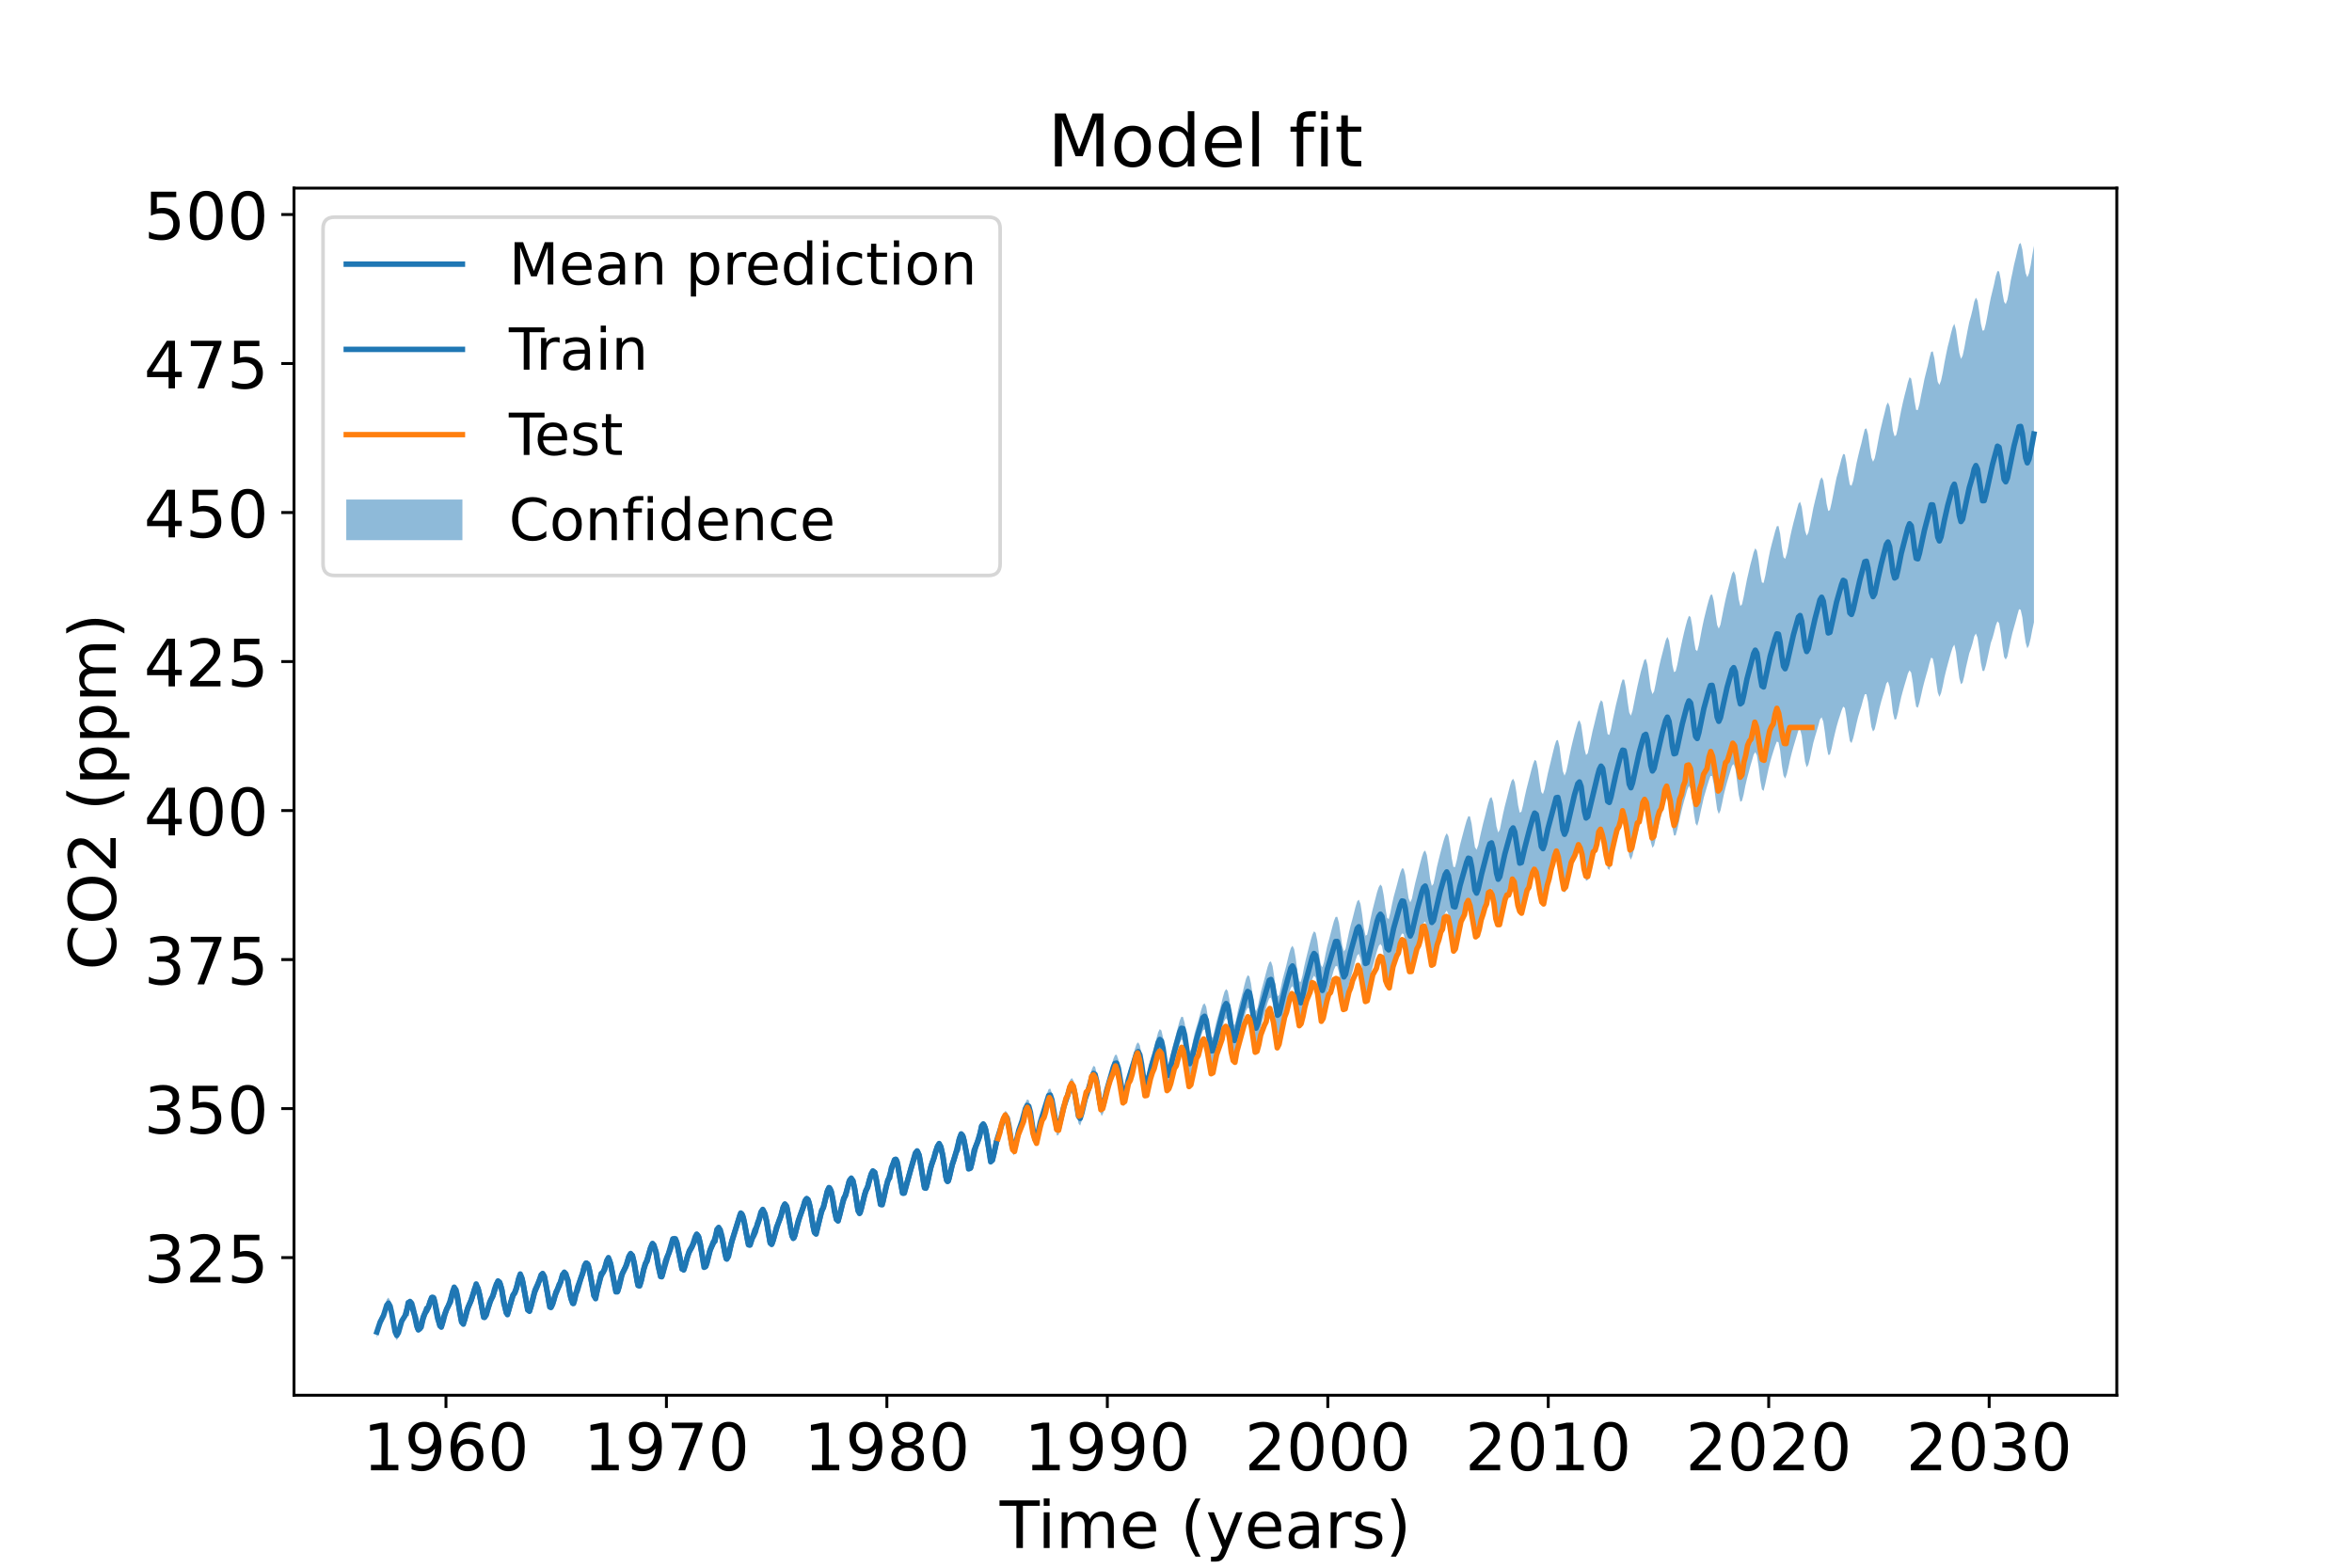 <?xml version="1.0" encoding="utf-8" standalone="no"?>
<!DOCTYPE svg PUBLIC "-//W3C//DTD SVG 1.1//EN"
  "http://www.w3.org/Graphics/SVG/1.1/DTD/svg11.dtd">
<!-- Created with matplotlib (https://matplotlib.org/) -->
<svg height="432pt" version="1.1" viewBox="0 0 648 432" width="648pt" xmlns="http://www.w3.org/2000/svg" xmlns:xlink="http://www.w3.org/1999/xlink">
 <defs>
  <style type="text/css">*{stroke-linecap:butt;stroke-linejoin:round;}</style>
 </defs>
 <g id="figure_1">
  <g id="patch_1">
   <path d="M 0 432 
L 648 432 
L 648 0 
L 0 0 
z
" style="fill:#ffffff;"/>
  </g>
  <g id="axes_1">
   <g id="patch_2">
    <path d="M 81 384.48 
L 583.2 384.48 
L 583.2 51.84 
L 81 51.84 
z
" style="fill:#ffffff;"/>
   </g>
   <g id="PolyCollection_1">
    <path clip-path="url(#p88a11df61f)" d="M 103.827 368.704 
L 103.827 365.432 
L 104.285 363.88 
L 104.741 362.686 
L 105.198 361.905 
L 105.656 360.961 
L 106.112 359.496 
L 106.569 358.063 
L 107.027 357.554 
L 107.483 358.399 
L 107.941 360.452 
L 108.397 363.124 
L 108.854 365.547 
L 109.312 366.632 
L 109.768 365.954 
L 110.225 364.304 
L 110.683 362.94 
L 111.139 362.295 
L 111.597 361.667 
L 112.053 360.308 
L 112.51 358.682 
L 112.968 357.866 
L 113.424 358.389 
L 113.882 360.055 
L 114.339 362.307 
L 114.795 364.482 
L 115.253 365.711 
L 115.709 365.371 
L 116.166 363.79 
L 116.624 362.083 
L 117.08 361.09 
L 117.538 360.515 
L 117.995 359.538 
L 118.451 358.015 
L 118.909 356.779 
L 119.365 356.759 
L 119.822 358.149 
L 120.28 360.483 
L 120.736 362.933 
L 121.194 364.576 
L 121.651 364.657 
L 122.107 363.288 
L 122.565 361.451 
L 123.021 360.094 
L 123.478 359.172 
L 123.936 357.935 
L 124.392 356.221 
L 124.85 354.761 
L 125.307 354.441 
L 125.763 355.573 
L 126.221 357.905 
L 126.677 360.731 
L 127.135 363.047 
L 127.592 363.826 
L 128.048 362.856 
L 128.506 361.019 
L 128.963 359.426 
L 129.419 358.409 
L 129.877 357.378 
L 130.333 355.858 
L 130.791 354.273 
L 131.248 353.533 
L 131.704 354.215 
L 132.162 356.15 
L 132.619 358.779 
L 133.075 361.139 
L 133.533 362.228 
L 133.989 361.532 
L 134.447 359.714 
L 134.904 358.066 
L 135.36 357.114 
L 135.818 356.235 
L 136.274 354.816 
L 136.731 353.159 
L 137.189 352.19 
L 137.645 352.523 
L 138.103 354.065 
L 138.56 356.514 
L 139.016 359.181 
L 139.474 360.986 
L 139.93 360.993 
L 140.388 359.42 
L 140.845 357.518 
L 141.301 356.265 
L 141.759 355.444 
L 142.216 354.216 
L 142.672 352.477 
L 143.13 351.094 
L 143.586 351.058 
L 144.044 352.599 
L 144.501 355.158 
L 144.957 357.916 
L 145.415 359.958 
L 145.872 360.392 
L 146.328 359.124 
L 146.786 357.095 
L 147.242 355.444 
L 147.7 354.388 
L 148.157 353.297 
L 148.613 351.834 
L 149.071 350.508 
L 149.528 350.124 
L 149.984 351.09 
L 150.442 353.312 
L 150.898 356.178 
L 151.356 358.614 
L 151.813 359.487 
L 152.269 358.546 
L 152.727 356.717 
L 153.184 355.219 
L 153.641 354.355 
L 154.098 353.485 
L 154.554 352.102 
L 155.012 350.568 
L 155.469 349.762 
L 155.925 350.235 
L 156.383 351.941 
L 156.84 354.452 
L 157.297 356.959 
L 157.754 358.332 
L 158.21 357.822 
L 158.668 355.904 
L 159.125 353.908 
L 159.581 352.622 
L 160.039 351.602 
L 160.496 350.142 
L 160.953 348.411 
L 161.41 347.286 
L 161.866 347.437 
L 162.324 348.949 
L 162.781 351.5 
L 163.237 354.341 
L 163.695 356.254 
L 164.152 356.252 
L 164.609 354.551 
L 165.066 352.457 
L 165.522 351.035 
L 165.98 350.163 
L 166.437 349.066 
L 166.894 347.55 
L 167.351 346.349 
L 167.808 346.284 
L 168.265 347.556 
L 168.722 349.813 
L 169.178 352.459 
L 169.636 354.58 
L 170.093 355.162 
L 170.55 353.916 
L 171.007 351.788 
L 171.464 350.104 
L 171.921 349.188 
L 172.378 348.302 
L 172.834 346.879 
L 173.292 345.349 
L 173.749 344.613 
L 174.206 345.238 
L 174.663 347.198 
L 175.12 349.944 
L 175.577 352.425 
L 176.034 353.457 
L 176.49 352.623 
L 176.948 350.698 
L 177.405 348.861 
L 177.862 347.558 
L 178.319 346.331 
L 178.776 344.747 
L 179.233 343.071 
L 179.69 342.042 
L 180.147 342.236 
L 180.604 343.773 
L 181.061 346.374 
L 181.518 349.204 
L 181.975 350.945 
L 182.432 350.647 
L 182.889 348.75 
L 183.346 346.709 
L 183.803 345.472 
L 184.26 344.631 
L 184.717 343.364 
L 185.174 341.721 
L 185.631 340.563 
L 186.088 340.554 
L 186.545 341.797 
L 187.002 344.063 
L 187.459 346.783 
L 187.916 348.839 
L 188.373 349.155 
L 188.83 347.756 
L 189.287 345.824 
L 189.744 344.484 
L 190.201 343.732 
L 190.658 342.796 
L 191.115 341.344 
L 191.572 339.926 
L 192.029 339.377 
L 192.486 340.138 
L 192.943 342.128 
L 193.4 344.85 
L 193.857 347.291 
L 194.314 348.24 
L 194.771 347.254 
L 195.228 345.252 
L 195.685 343.583 
L 196.142 342.624 
L 196.599 341.655 
L 197.056 340.127 
L 197.513 338.485 
L 197.97 337.619 
L 198.427 338.042 
L 198.884 339.751 
L 199.341 342.352 
L 199.798 344.911 
L 200.255 346.149 
L 200.712 345.409 
L 201.169 343.319 
L 201.626 341.177 
L 202.083 339.675 
L 202.54 338.462 
L 202.997 336.964 
L 203.454 335.229 
L 203.911 333.908 
L 204.368 333.687 
L 204.825 334.884 
L 205.282 337.331 
L 205.739 340.219 
L 206.196 342.204 
L 206.653 342.285 
L 207.11 340.788 
L 207.567 339.064 
L 208.024 338.02 
L 208.481 337.283 
L 208.938 336.066 
L 209.395 334.406 
L 209.852 333.091 
L 210.309 332.763 
L 210.766 333.644 
L 211.223 335.747 
L 211.68 338.69 
L 212.137 341.274 
L 212.594 342.112 
L 213.051 340.934 
L 213.508 338.902 
L 213.965 337.308 
L 214.422 336.314 
L 214.879 335.167 
L 215.336 333.479 
L 215.793 331.791 
L 216.25 331.013 
L 216.707 331.651 
L 217.164 333.673 
L 217.621 336.54 
L 218.078 339.229 
L 218.535 340.45 
L 218.992 339.638 
L 219.449 337.585 
L 219.906 335.672 
L 220.363 334.456 
L 220.82 333.389 
L 221.277 331.941 
L 221.734 330.397 
L 222.191 329.509 
L 222.648 329.771 
L 223.105 331.37 
L 223.562 334.114 
L 224.019 337.113 
L 224.476 338.914 
L 224.933 338.612 
L 225.39 336.745 
L 225.847 334.706 
L 226.304 333.26 
L 226.761 332.069 
L 227.218 330.491 
L 227.675 328.568 
L 228.132 327.014 
L 228.589 326.558 
L 229.046 327.564 
L 229.503 329.936 
L 229.96 332.935 
L 230.417 335.218 
L 230.874 335.596 
L 231.331 334.116 
L 231.788 332.023 
L 232.245 330.405 
L 232.702 329.176 
L 233.159 327.696 
L 233.616 325.895 
L 234.073 324.402 
L 234.53 323.835 
L 234.987 324.542 
L 235.444 326.659 
L 235.901 329.783 
L 236.358 332.61 
L 236.815 333.591 
L 237.272 332.364 
L 237.729 330.171 
L 238.186 328.391 
L 238.643 327.253 
L 239.1 326.029 
L 239.557 324.346 
L 240.014 322.698 
L 240.471 321.854 
L 240.928 322.268 
L 241.385 323.984 
L 241.842 326.7 
L 242.299 329.525 
L 242.757 331.052 
L 243.213 330.483 
L 243.67 328.41 
L 244.127 326.264 
L 244.584 324.823 
L 245.041 323.625 
L 245.498 322.023 
L 245.955 320.185 
L 246.413 318.84 
L 246.869 318.67 
L 247.326 319.977 
L 247.783 322.681 
L 248.24 325.869 
L 248.697 327.979 
L 249.154 327.962 
L 249.611 326.223 
L 250.069 324.128 
L 250.525 322.531 
L 250.982 321.228 
L 251.439 319.72 
L 251.896 318.051 
L 252.353 316.806 
L 252.81 316.56 
L 253.267 317.667 
L 253.724 320.16 
L 254.181 323.425 
L 254.638 326.042 
L 255.095 326.621 
L 255.552 325.053 
L 256.01 322.65 
L 256.466 320.739 
L 256.923 319.459 
L 257.38 318.105 
L 257.837 316.453 
L 258.294 315.017 
L 258.751 314.479 
L 259.208 315.142 
L 259.666 317.218 
L 260.122 320.421 
L 260.579 323.46 
L 261.036 324.787 
L 261.493 323.876 
L 261.95 321.801 
L 262.407 319.889 
L 262.864 318.508 
L 263.322 317.062 
L 263.778 315.255 
L 264.235 313.381 
L 264.692 312.139 
L 265.149 312.057 
L 265.606 313.399 
L 266.063 316.116 
L 266.52 319.236 
L 266.978 321.196 
L 267.434 320.915 
L 267.891 318.899 
L 268.348 316.705 
L 268.805 315.206 
L 269.263 314.014 
L 269.719 312.446 
L 270.176 310.664 
L 270.634 309.384 
L 271.09 309.246 
L 271.547 310.497 
L 272.004 313.081 
L 272.461 316.316 
L 272.919 318.608 
L 273.375 318.788 
L 273.832 317.092 
L 274.29 314.787 
L 274.746 312.892 
L 275.203 311.456 
L 275.66 309.963 
L 276.117 308.32 
L 276.575 306.832 
L 277.031 306.082 
L 277.488 306.618 
L 277.946 308.666 
L 278.402 311.773 
L 278.86 314.465 
L 279.316 315.24 
L 279.773 313.91 
L 280.231 311.7 
L 280.687 309.902 
L 281.144 308.628 
L 281.602 307.239 
L 282.058 305.502 
L 282.516 303.868 
L 282.972 302.952 
L 283.429 303.164 
L 283.887 304.808 
L 284.343 307.713 
L 284.8 310.845 
L 285.258 312.465 
L 285.714 311.761 
L 286.172 309.622 
L 286.628 307.508 
L 287.085 305.998 
L 287.543 304.614 
L 287.999 303.007 
L 288.456 301.315 
L 288.914 300.122 
L 289.37 299.976 
L 289.828 301.313 
L 290.284 304.049 
L 290.741 307.232 
L 291.199 309.31 
L 291.655 309.115 
L 292.113 307.161 
L 292.57 304.915 
L 293.026 303.315 
L 293.484 302.058 
L 293.94 300.555 
L 294.397 298.865 
L 294.855 297.54 
L 295.311 297.059 
L 295.769 297.793 
L 296.226 299.958 
L 296.682 303.093 
L 297.14 305.683 
L 297.596 306.207 
L 298.053 304.761 
L 298.511 302.555 
L 298.967 300.805 
L 299.425 299.492 
L 299.882 298.102 
L 300.338 296.386 
L 300.796 294.708 
L 301.252 293.713 
L 301.709 293.97 
L 302.167 295.868 
L 302.623 299.017 
L 303.081 302.02 
L 303.538 303.251 
L 303.994 302.302 
L 304.452 300.178 
L 304.908 298.199 
L 305.366 296.716 
L 305.823 295.191 
L 306.279 293.417 
L 306.737 291.819 
L 307.193 290.735 
L 307.65 290.627 
L 308.108 291.966 
L 308.564 294.848 
L 309.022 298.136 
L 309.479 300 
L 309.935 299.493 
L 310.393 297.38 
L 310.849 295.269 
L 311.306 293.756 
L 311.764 292.438 
L 312.22 290.81 
L 312.678 289.05 
L 313.135 287.681 
L 313.591 287.212 
L 314.049 288.078 
L 314.505 290.503 
L 314.962 293.732 
L 315.42 296.107 
L 315.876 296.433 
L 316.334 294.8 
L 316.791 292.665 
L 317.247 290.947 
L 317.705 289.591 
L 318.161 287.964 
L 318.619 286.153 
L 319.076 284.471 
L 319.532 283.571 
L 319.99 283.99 
L 320.447 286.036 
L 320.903 289.389 
L 321.361 292.359 
L 321.817 293.371 
L 322.275 292.129 
L 322.732 289.926 
L 323.188 288.042 
L 323.646 286.422 
L 324.103 284.793 
L 324.559 282.935 
L 325.017 281.256 
L 325.473 280.18 
L 325.931 280.229 
L 326.388 281.936 
L 326.844 285.008 
L 327.302 288.193 
L 327.759 289.81 
L 328.215 289.054 
L 328.673 286.93 
L 329.129 284.775 
L 329.587 283.165 
L 330.044 281.709 
L 330.5 279.968 
L 330.958 278.253 
L 331.415 276.887 
L 331.872 276.467 
L 332.329 277.463 
L 332.785 280.258 
L 333.243 283.666 
L 333.7 285.844 
L 334.156 285.791 
L 334.614 283.922 
L 335.071 281.871 
L 335.528 280.162 
L 335.985 278.605 
L 336.441 276.77 
L 336.899 274.859 
L 337.356 273.303 
L 337.812 272.539 
L 338.27 273.103 
L 338.727 275.483 
L 339.184 278.976 
L 339.641 281.849 
L 340.097 282.58 
L 340.555 281.106 
L 341.012 278.743 
L 341.468 276.709 
L 341.926 275.106 
L 342.383 273.385 
L 342.84 271.445 
L 343.297 269.721 
L 343.753 268.74 
L 344.211 269.042 
L 344.668 271.057 
L 345.125 274.345 
L 345.582 277.512 
L 346.039 278.7 
L 346.496 277.633 
L 346.953 275.417 
L 347.409 273.267 
L 347.867 271.574 
L 348.324 269.917 
L 348.781 268.15 
L 349.238 266.444 
L 349.695 265.169 
L 350.152 264.915 
L 350.609 266.236 
L 351.065 269.228 
L 351.523 272.661 
L 351.98 274.589 
L 352.437 274.153 
L 352.894 272.13 
L 353.351 269.923 
L 353.808 268.21 
L 354.265 266.534 
L 354.721 264.627 
L 355.179 262.743 
L 355.636 261.264 
L 356.093 260.605 
L 356.55 261.534 
L 357.007 264.239 
L 357.464 267.824 
L 357.921 270.41 
L 358.378 270.566 
L 358.835 268.867 
L 359.292 266.481 
L 359.749 264.483 
L 360.206 262.624 
L 360.662 260.827 
L 361.12 259.068 
L 361.577 257.53 
L 362.034 256.626 
L 362.491 257.071 
L 362.948 259.305 
L 363.405 262.792 
L 363.862 265.788 
L 364.318 266.577 
L 364.776 265.139 
L 365.233 262.745 
L 365.69 260.611 
L 366.147 258.951 
L 366.604 257.219 
L 367.061 255.466 
L 367.518 253.789 
L 367.974 252.669 
L 368.432 252.637 
L 368.889 254.252 
L 369.346 257.42 
L 369.803 260.623 
L 370.26 262.203 
L 370.717 261.477 
L 371.174 259.231 
L 371.631 257.036 
L 372.088 255.121 
L 372.545 253.494 
L 373.002 251.704 
L 373.459 249.879 
L 373.916 248.396 
L 374.373 247.909 
L 374.83 249.088 
L 375.287 252.032 
L 375.744 255.61 
L 376.201 257.841 
L 376.658 257.586 
L 377.115 255.584 
L 377.572 253.315 
L 378.029 251.206 
L 378.486 249.406 
L 378.943 247.612 
L 379.4 245.821 
L 379.857 244.466 
L 380.314 243.72 
L 380.771 244.318 
L 381.228 246.733 
L 381.685 250.176 
L 382.142 252.904 
L 382.599 253.296 
L 383.056 251.496 
L 383.513 249.184 
L 383.97 247.134 
L 384.427 245.472 
L 384.884 243.794 
L 385.341 242.023 
L 385.798 240.43 
L 386.255 239.299 
L 386.712 239.368 
L 387.169 241.146 
L 387.626 244.471 
L 388.083 247.516 
L 388.54 248.675 
L 388.997 247.618 
L 389.454 245.372 
L 389.911 243.286 
L 390.368 241.471 
L 390.825 239.638 
L 391.282 237.853 
L 391.739 236.142 
L 392.196 234.804 
L 392.653 234.361 
L 393.11 235.64 
L 393.567 238.706 
L 394.024 242.185 
L 394.481 244.123 
L 394.938 243.535 
L 395.395 241.379 
L 395.852 239.035 
L 396.309 237.137 
L 396.766 235.299 
L 397.223 233.587 
L 397.68 231.844 
L 398.137 230.426 
L 398.594 229.601 
L 399.051 230.438 
L 399.508 233.057 
L 399.965 236.486 
L 400.422 238.873 
L 400.879 238.933 
L 401.336 237.121 
L 401.793 234.852 
L 402.25 232.835 
L 402.707 231.095 
L 403.164 229.373 
L 403.621 227.65 
L 404.078 226.063 
L 404.535 224.913 
L 404.992 224.992 
L 405.449 227.012 
L 405.906 230.445 
L 406.363 233.437 
L 406.82 234.167 
L 407.277 232.895 
L 407.734 230.689 
L 408.191 228.687 
L 408.648 226.754 
L 409.105 225.023 
L 409.562 223.122 
L 410.019 221.366 
L 410.476 219.98 
L 410.933 219.653 
L 411.39 221.116 
L 411.847 224.466 
L 412.304 227.78 
L 412.761 229.402 
L 413.218 228.636 
L 413.675 226.35 
L 414.132 224.15 
L 414.589 222.158 
L 415.046 220.389 
L 415.503 218.568 
L 415.96 216.753 
L 416.417 215.237 
L 416.874 214.569 
L 417.331 215.542 
L 417.788 218.402 
L 418.245 221.839 
L 418.702 223.948 
L 419.159 223.684 
L 419.616 221.839 
L 420.073 219.58 
L 420.53 217.573 
L 420.987 215.765 
L 421.444 213.982 
L 421.901 212.191 
L 422.358 210.585 
L 422.815 209.39 
L 423.272 209.72 
L 423.729 212.025 
L 424.186 215.42 
L 424.643 218.26 
L 425.1 218.813 
L 425.557 217.421 
L 426.014 215.189 
L 426.471 213.031 
L 426.928 211.144 
L 427.385 209.264 
L 427.842 207.361 
L 428.299 205.519 
L 428.756 204.104 
L 429.213 203.894 
L 429.67 205.801 
L 430.127 209.361 
L 430.584 212.527 
L 431.041 213.742 
L 431.498 212.621 
L 431.955 210.527 
L 432.412 208.217 
L 432.869 206.065 
L 433.326 204.164 
L 433.783 202.294 
L 434.241 200.605 
L 434.697 199.026 
L 435.154 198.467 
L 435.611 199.665 
L 436.068 202.811 
L 436.525 206.296 
L 436.982 208.064 
L 437.439 207.593 
L 437.897 205.572 
L 438.353 203.397 
L 438.81 201.27 
L 439.267 199.441 
L 439.724 197.514 
L 440.181 195.654 
L 440.638 193.939 
L 441.095 192.942 
L 441.553 193.469 
L 442.009 196.159 
L 442.466 199.622 
L 442.923 202.3 
L 443.38 202.526 
L 443.837 200.911 
L 444.294 198.498 
L 444.751 196.376 
L 445.209 194.238 
L 445.665 192.401 
L 446.122 190.588 
L 446.579 188.59 
L 447.036 187.236 
L 447.493 187.301 
L 447.95 189.58 
L 448.407 193.208 
L 448.865 196.29 
L 449.321 197.231 
L 449.778 195.827 
L 450.235 193.495 
L 450.692 191.219 
L 451.15 188.994 
L 451.606 187.007 
L 452.063 185.106 
L 452.521 183.545 
L 452.977 181.936 
L 453.434 181.545 
L 453.891 183.163 
L 454.348 186.5 
L 454.806 189.799 
L 455.262 191.279 
L 455.719 190.504 
L 456.177 188.345 
L 456.633 185.927 
L 457.09 183.745 
L 457.547 181.786 
L 458.004 180.006 
L 458.462 178.226 
L 458.918 176.463 
L 459.375 175.495 
L 459.833 176.534 
L 460.289 179.45 
L 460.747 183.159 
L 461.203 185.21 
L 461.66 184.967 
L 462.118 183.173 
L 462.574 180.834 
L 463.031 178.549 
L 463.489 176.423 
L 463.945 174.433 
L 464.403 172.556 
L 464.859 170.877 
L 465.316 169.696 
L 465.774 170.024 
L 466.23 172.534 
L 466.687 176.255 
L 467.145 179.002 
L 467.601 179.445 
L 468.059 177.764 
L 468.515 175.306 
L 468.972 172.898 
L 469.43 170.742 
L 469.886 168.872 
L 470.343 167.026 
L 470.801 165.34 
L 471.257 163.972 
L 471.715 163.823 
L 472.171 165.647 
L 472.628 169.132 
L 473.086 172.227 
L 473.542 173.23 
L 474 172.14 
L 474.457 169.832 
L 474.913 167.51 
L 475.371 165.326 
L 475.827 163.334 
L 476.284 161.587 
L 476.742 159.799 
L 477.198 158.091 
L 477.656 157.374 
L 478.112 158.44 
L 478.569 161.648 
L 479.027 165.086 
L 479.483 166.99 
L 479.94 166.527 
L 480.398 164.446 
L 480.854 162.003 
L 481.312 159.657 
L 481.768 157.667 
L 482.225 155.666 
L 482.683 153.982 
L 483.139 152.191 
L 483.596 151.076 
L 484.054 151.796 
L 484.51 154.438 
L 484.968 158.083 
L 485.424 160.504 
L 485.881 160.647 
L 486.339 158.744 
L 486.795 156.287 
L 487.253 153.821 
L 487.71 151.611 
L 488.166 149.801 
L 488.624 148.103 
L 489.08 146.361 
L 489.537 145.013 
L 489.995 144.948 
L 490.451 147.099 
L 490.909 150.78 
L 491.366 153.494 
L 491.822 154.022 
L 492.28 152.6 
L 492.736 150.403 
L 493.193 148.023 
L 493.651 145.949 
L 494.107 144.079 
L 494.565 142.334 
L 495.022 140.516 
L 495.478 138.844 
L 495.936 138.259 
L 496.392 139.747 
L 496.849 142.984 
L 497.307 146.208 
L 497.763 147.622 
L 498.221 146.769 
L 498.678 144.706 
L 499.134 142.396 
L 499.592 139.991 
L 500.048 138.027 
L 500.506 136.148 
L 500.963 134.311 
L 501.419 132.354 
L 501.877 131.499 
L 502.334 132.381 
L 502.79 135.293 
L 503.248 138.83 
L 503.704 140.824 
L 504.162 140.541 
L 504.619 138.55 
L 505.075 136.251 
L 505.533 133.826 
L 505.99 131.602 
L 506.446 130.005 
L 506.904 128.23 
L 507.36 126.413 
L 507.818 125.106 
L 508.275 125.233 
L 508.731 127.623 
L 509.189 131.013 
L 509.646 133.561 
L 510.103 133.866 
L 510.56 132.511 
L 511.016 130.221 
L 511.474 127.717 
L 511.931 125.716 
L 512.387 123.822 
L 512.845 122.106 
L 513.302 120.117 
L 513.759 118.279 
L 514.216 118.029 
L 514.672 119.725 
L 515.13 123.223 
L 515.587 126.122 
L 516.043 127.247 
L 516.501 126.289 
L 516.958 124.191 
L 517.415 121.734 
L 517.872 119.324 
L 518.328 117.399 
L 518.786 115.457 
L 519.243 113.67 
L 519.699 111.733 
L 520.157 110.88 
L 520.614 112.029 
L 521.071 115.086 
L 521.528 118.685 
L 521.984 120.245 
L 522.442 119.836 
L 522.899 117.808 
L 523.355 115.278 
L 523.813 112.955 
L 524.27 110.876 
L 524.727 108.977 
L 525.184 107.215 
L 525.64 105.341 
L 526.098 103.945 
L 526.555 104.36 
L 527.012 107.039 
L 527.469 110.395 
L 527.926 112.963 
L 528.383 112.977 
L 528.84 111.318 
L 529.296 108.912 
L 529.754 106.712 
L 530.211 104.413 
L 530.668 102.562 
L 531.125 100.751 
L 531.581 98.677 
L 532.039 96.986 
L 532.496 96.815 
L 532.952 98.767 
L 533.41 102.332 
L 533.867 105.213 
L 534.324 106.075 
L 534.781 104.873 
L 535.237 102.738 
L 535.695 100.079 
L 536.152 97.727 
L 536.609 95.554 
L 537.066 93.782 
L 537.523 91.835 
L 537.98 90.154 
L 538.437 89.222 
L 538.893 90.909 
L 539.351 94.182 
L 539.808 97.219 
L 540.265 98.9 
L 540.722 98.02 
L 541.179 95.94 
L 541.636 93.451 
L 542.093 91.033 
L 542.549 88.776 
L 543.007 87.171 
L 543.464 85.312 
L 543.921 83.117 
L 544.378 82.011 
L 544.835 82.867 
L 545.292 85.761 
L 545.749 89.154 
L 546.205 91.123 
L 546.663 91.004 
L 547.12 89.203 
L 547.577 86.817 
L 548.034 84.278 
L 548.491 82.015 
L 548.948 80.143 
L 549.405 78.243 
L 549.862 76.062 
L 550.319 74.694 
L 550.776 74.785 
L 551.233 77.04 
L 551.69 80.662 
L 552.147 83.171 
L 552.604 83.785 
L 553.061 82.548 
L 553.518 80.16 
L 553.975 77.314 
L 554.432 75.205 
L 554.889 72.934 
L 555.346 71.077 
L 555.803 69.095 
L 556.26 67.307 
L 556.717 66.96 
L 557.174 68.801 
L 557.631 72.437 
L 558.088 75.26 
L 558.545 76.416 
L 559.002 75.305 
L 559.459 73.187 
L 559.916 70.341 
L 560.373 67.713 
L 560.373 171.481 
L 560.373 171.481 
L 559.916 173.559 
L 559.459 175.992 
L 559.002 177.835 
L 558.545 178.674 
L 558.088 177.076 
L 557.631 173.93 
L 557.174 170.107 
L 556.717 168.045 
L 556.26 167.87 
L 555.803 169.468 
L 555.346 171.216 
L 554.889 172.802 
L 554.432 174.434 
L 553.975 176.399 
L 553.518 178.66 
L 553.061 180.92 
L 552.604 181.749 
L 552.147 181.044 
L 551.69 178.043 
L 551.233 174.378 
L 550.776 171.754 
L 550.319 171.214 
L 549.862 172.372 
L 549.405 174.207 
L 548.948 175.865 
L 548.491 177.15 
L 548.034 179.248 
L 547.577 181.414 
L 547.12 183.447 
L 546.663 184.917 
L 546.205 184.856 
L 545.749 182.635 
L 545.292 178.912 
L 544.835 175.724 
L 544.378 174.572 
L 543.921 175.359 
L 543.464 177.238 
L 543.007 178.766 
L 542.549 180.03 
L 542.093 182.019 
L 541.636 183.962 
L 541.179 186.293 
L 540.722 188.116 
L 540.265 188.556 
L 539.808 186.851 
L 539.351 183.404 
L 538.893 179.733 
L 538.437 177.632 
L 537.98 178.421 
L 537.523 179.839 
L 537.066 181.45 
L 536.609 183.121 
L 536.152 184.851 
L 535.695 186.746 
L 535.237 189.079 
L 534.781 191.018 
L 534.324 192.054 
L 533.867 190.793 
L 533.41 187.706 
L 532.952 183.754 
L 532.496 181.459 
L 532.039 181.231 
L 531.581 182.696 
L 531.125 184.524 
L 530.668 186.099 
L 530.211 187.748 
L 529.754 189.524 
L 529.296 191.571 
L 528.84 193.583 
L 528.383 195.022 
L 527.926 194.75 
L 527.469 192.038 
L 527.012 188.164 
L 526.555 185.391 
L 526.098 184.716 
L 525.64 185.615 
L 525.184 187.242 
L 524.727 188.751 
L 524.27 190.353 
L 523.813 192.06 
L 523.355 194.1 
L 522.899 196.389 
L 522.442 198.149 
L 521.984 198.314 
L 521.528 196.43 
L 521.071 192.684 
L 520.614 189.257 
L 520.157 187.824 
L 519.699 188.348 
L 519.243 190.141 
L 518.786 191.625 
L 518.328 193.183 
L 517.872 194.931 
L 517.415 196.911 
L 516.958 199.103 
L 516.501 200.964 
L 516.043 201.583 
L 515.587 200.299 
L 515.13 197.086 
L 514.672 193.44 
L 514.216 191.291 
L 513.759 191.328 
L 513.302 192.818 
L 512.845 194.559 
L 512.387 196 
L 511.931 197.549 
L 511.474 199.45 
L 511.016 201.594 
L 510.56 203.464 
L 510.103 204.778 
L 509.646 204.193 
L 509.189 201.376 
L 508.731 197.793 
L 508.275 195.105 
L 507.818 194.715 
L 507.36 195.819 
L 506.904 197.244 
L 506.446 198.654 
L 505.99 200.27 
L 505.533 202.121 
L 505.075 204.085 
L 504.619 206.291 
L 504.162 207.945 
L 503.704 208.034 
L 503.248 205.753 
L 502.79 201.917 
L 502.334 198.86 
L 501.877 197.647 
L 501.419 198.256 
L 500.963 199.943 
L 500.506 201.52 
L 500.048 203.056 
L 499.592 204.679 
L 499.134 206.778 
L 498.678 208.973 
L 498.221 210.726 
L 497.763 211.451 
L 497.307 209.881 
L 496.849 206.362 
L 496.392 202.684 
L 495.936 200.959 
L 495.478 201.234 
L 495.022 202.747 
L 494.565 204.286 
L 494.107 205.813 
L 493.651 207.443 
L 493.193 209.271 
L 492.736 211.454 
L 492.28 213.388 
L 491.822 214.549 
L 491.366 213.7 
L 490.909 210.846 
L 490.451 206.866 
L 489.995 204.57 
L 489.537 204.334 
L 489.08 205.511 
L 488.624 206.924 
L 488.166 208.382 
L 487.71 209.958 
L 487.253 211.823 
L 486.795 213.976 
L 486.339 216.11 
L 485.881 217.966 
L 485.424 217.506 
L 484.968 214.963 
L 484.51 211.206 
L 484.054 208.166 
L 483.596 207.251 
L 483.139 208.001 
L 482.683 209.596 
L 482.225 211.154 
L 481.768 212.912 
L 481.312 214.595 
L 480.854 216.553 
L 480.398 218.93 
L 479.94 220.665 
L 479.483 220.949 
L 479.027 218.979 
L 478.569 215.215 
L 478.112 211.881 
L 477.656 210.566 
L 477.198 210.996 
L 476.742 212.473 
L 476.284 214.013 
L 475.827 215.538 
L 475.371 217.218 
L 474.913 219.08 
L 474.457 221.32 
L 474 223.374 
L 473.542 224.32 
L 473.086 223.028 
L 472.628 219.724 
L 472.171 216.151 
L 471.715 213.871 
L 471.257 213.838 
L 470.801 215.109 
L 470.343 216.579 
L 469.886 218.177 
L 469.43 219.721 
L 468.972 221.783 
L 468.515 223.823 
L 468.059 226.041 
L 467.601 227.574 
L 467.145 226.898 
L 466.687 223.992 
L 466.23 219.966 
L 465.774 217.34 
L 465.316 216.578 
L 464.859 217.664 
L 464.403 219.285 
L 463.945 220.85 
L 463.489 222.562 
L 463.031 224.482 
L 462.574 226.472 
L 462.118 228.58 
L 461.66 230.201 
L 461.203 230.244 
L 460.747 228.02 
L 460.289 224.155 
L 459.833 221.017 
L 459.375 219.731 
L 458.918 220.57 
L 458.462 222.137 
L 458.004 223.656 
L 457.547 225.233 
L 457.09 226.947 
L 456.633 228.926 
L 456.177 231.012 
L 455.719 233.013 
L 455.262 233.644 
L 454.806 232.026 
L 454.348 228.467 
L 453.891 224.946 
L 453.434 223.149 
L 452.977 223.362 
L 452.521 224.65 
L 452.063 226.188 
L 451.606 227.787 
L 451.15 229.588 
L 450.692 231.351 
L 450.235 233.724 
L 449.778 235.782 
L 449.321 236.932 
L 448.865 235.864 
L 448.407 232.662 
L 447.95 228.744 
L 447.493 226.346 
L 447.036 226.182 
L 446.579 227.18 
L 446.122 228.97 
L 445.665 230.628 
L 445.209 232.321 
L 444.751 234.085 
L 444.294 236.181 
L 443.837 238.33 
L 443.38 239.728 
L 442.923 239.323 
L 442.466 236.549 
L 442.009 232.954 
L 441.553 229.991 
L 441.095 229.284 
L 440.638 230.066 
L 440.181 231.623 
L 439.724 233.263 
L 439.267 235.066 
L 438.81 236.594 
L 438.353 238.455 
L 437.897 240.585 
L 437.439 242.494 
L 436.982 242.769 
L 436.525 240.836 
L 436.068 237.176 
L 435.611 233.809 
L 435.154 232.482 
L 434.697 232.87 
L 434.241 234.217 
L 433.783 235.771 
L 433.326 237.43 
L 432.869 239.144 
L 432.412 240.952 
L 431.955 243.147 
L 431.498 245.156 
L 431.041 246.072 
L 430.584 244.734 
L 430.127 241.357 
L 429.67 237.629 
L 429.213 235.576 
L 428.756 235.539 
L 428.299 236.793 
L 427.842 238.537 
L 427.385 240.22 
L 426.928 241.984 
L 426.471 243.627 
L 426.014 245.515 
L 425.557 247.701 
L 425.1 248.92 
L 424.643 248.296 
L 424.186 245.284 
L 423.729 241.677 
L 423.272 239.161 
L 422.815 238.717 
L 422.358 239.731 
L 421.901 241.196 
L 421.444 242.819 
L 420.987 244.393 
L 420.53 246.057 
L 420.073 247.837 
L 419.616 249.94 
L 419.159 251.71 
L 418.702 251.762 
L 418.245 249.509 
L 417.788 245.888 
L 417.331 242.952 
L 416.874 241.716 
L 416.417 242.267 
L 415.96 243.764 
L 415.503 245.32 
L 415.046 246.943 
L 414.589 248.588 
L 414.132 250.298 
L 413.675 252.516 
L 413.218 254.505 
L 412.761 255.174 
L 412.304 253.438 
L 411.847 249.924 
L 411.39 246.588 
L 410.933 244.866 
L 410.476 245.056 
L 410.019 246.31 
L 409.562 247.896 
L 409.105 249.611 
L 408.648 251.351 
L 408.191 253.006 
L 407.734 254.834 
L 407.277 256.946 
L 406.82 258.07 
L 406.363 257.15 
L 405.906 254.088 
L 405.449 250.549 
L 404.992 248.307 
L 404.535 248.057 
L 404.078 249.116 
L 403.621 250.628 
L 403.164 252.132 
L 402.707 253.653 
L 402.25 255.241 
L 401.793 257.112 
L 401.336 259.305 
L 400.879 260.922 
L 400.422 260.695 
L 399.965 258.333 
L 399.508 254.718 
L 399.051 252.001 
L 398.594 250.915 
L 398.137 251.596 
L 397.68 252.947 
L 397.223 254.59 
L 396.766 256.149 
L 396.309 257.84 
L 395.852 259.587 
L 395.395 261.761 
L 394.938 263.78 
L 394.481 264.268 
L 394.024 262.304 
L 393.567 258.681 
L 393.11 255.435 
L 392.653 253.96 
L 392.196 254.32 
L 391.739 255.492 
L 391.282 257.167 
L 390.825 258.825 
L 390.368 260.45 
L 389.911 262.078 
L 389.454 264.138 
L 388.997 266.182 
L 388.54 267.176 
L 388.083 266.011 
L 387.626 262.758 
L 387.169 259.383 
L 386.712 257.373 
L 386.255 257.242 
L 385.798 258.234 
L 385.341 259.711 
L 384.884 261.283 
L 384.427 262.833 
L 383.97 264.428 
L 383.513 266.279 
L 383.056 268.616 
L 382.599 270.23 
L 382.142 269.704 
L 381.685 266.966 
L 381.228 263.337 
L 380.771 260.788 
L 380.314 260.123 
L 379.857 260.668 
L 379.4 261.981 
L 378.943 263.691 
L 378.486 265.341 
L 378.029 267.041 
L 377.572 268.862 
L 377.115 271.113 
L 376.658 273.028 
L 376.201 273.174 
L 375.744 270.858 
L 375.287 267.276 
L 374.83 264.152 
L 374.373 262.835 
L 373.916 263.294 
L 373.459 264.652 
L 373.002 266.342 
L 372.545 267.996 
L 372.088 269.581 
L 371.631 271.368 
L 371.174 273.406 
L 370.717 275.506 
L 370.26 276.2 
L 369.803 274.552 
L 369.346 271.185 
L 368.889 267.897 
L 368.432 266.241 
L 367.974 266.224 
L 367.518 267.227 
L 367.061 268.778 
L 366.604 270.454 
L 366.147 272.108 
L 365.69 273.575 
L 365.233 275.587 
L 364.776 277.927 
L 364.318 279.286 
L 363.862 278.383 
L 363.405 275.353 
L 362.948 271.782 
L 362.491 269.439 
L 362.034 268.866 
L 361.577 269.698 
L 361.12 271.115 
L 360.662 272.828 
L 360.206 274.517 
L 359.749 276.216 
L 359.292 278.178 
L 358.835 280.44 
L 358.378 282.113 
L 357.921 281.838 
L 357.464 279.187 
L 357.007 275.499 
L 356.55 272.766 
L 356.093 271.731 
L 355.636 272.262 
L 355.179 273.666 
L 354.721 275.484 
L 354.265 277.25 
L 353.808 278.802 
L 353.351 280.488 
L 352.894 282.585 
L 352.437 284.565 
L 351.98 284.932 
L 351.523 282.915 
L 351.065 279.448 
L 350.609 276.285 
L 350.152 274.895 
L 349.695 275.114 
L 349.238 276.321 
L 348.781 277.914 
L 348.324 279.591 
L 347.867 281.162 
L 347.409 282.783 
L 346.953 284.808 
L 346.496 286.968 
L 346.039 287.967 
L 345.582 286.729 
L 345.125 283.527 
L 344.668 280.101 
L 344.211 278.02 
L 343.753 277.683 
L 343.297 278.568 
L 342.84 280.222 
L 342.383 282.062 
L 341.926 283.705 
L 341.468 285.259 
L 341.012 287.177 
L 340.555 289.463 
L 340.097 290.879 
L 339.641 290.182 
L 339.184 287.224 
L 338.727 283.616 
L 338.27 281.21 
L 337.812 280.555 
L 337.356 281.262 
L 336.899 282.712 
L 336.441 284.595 
L 335.985 286.354 
L 335.528 287.888 
L 335.071 289.472 
L 334.614 291.481 
L 334.156 293.271 
L 333.7 293.317 
L 333.243 291.049 
L 332.785 287.556 
L 332.329 284.705 
L 331.872 283.607 
L 331.415 283.991 
L 330.958 285.329 
L 330.5 287 
L 330.044 288.644 
L 329.587 290.064 
L 329.129 291.603 
L 328.673 293.717 
L 328.215 295.739 
L 327.759 296.425 
L 327.302 294.785 
L 326.844 291.557 
L 326.388 288.438 
L 325.931 286.645 
L 325.473 286.529 
L 325.017 287.555 
L 324.559 289.233 
L 324.103 291.041 
L 323.646 292.596 
L 323.188 294.111 
L 322.732 295.993 
L 322.275 298.102 
L 321.817 299.313 
L 321.361 298.302 
L 320.903 295.282 
L 320.447 291.863 
L 319.99 289.734 
L 319.532 289.3 
L 319.076 290.178 
L 318.619 291.79 
L 318.161 293.593 
L 317.705 295.137 
L 317.247 296.442 
L 316.791 298.118 
L 316.334 300.186 
L 315.876 301.774 
L 315.42 301.426 
L 314.962 299.009 
L 314.505 295.76 
L 314.049 293.308 
L 313.591 292.359 
L 313.135 292.765 
L 312.678 294.114 
L 312.22 295.841 
L 311.764 297.412 
L 311.306 298.698 
L 310.849 300.126 
L 310.393 302.233 
L 309.935 304.309 
L 309.479 304.806 
L 309.022 302.904 
L 308.564 299.578 
L 308.108 296.678 
L 307.65 295.263 
L 307.193 295.327 
L 306.737 296.381 
L 306.279 297.997 
L 305.823 299.745 
L 305.366 301.182 
L 304.908 302.64 
L 304.452 304.563 
L 303.994 306.636 
L 303.538 307.581 
L 303.081 306.33 
L 302.623 303.314 
L 302.167 300.122 
L 301.709 298.204 
L 301.252 297.902 
L 300.796 298.908 
L 300.338 300.544 
L 299.882 302.199 
L 299.425 303.585 
L 298.967 304.833 
L 298.511 306.563 
L 298.053 308.696 
L 297.596 310.184 
L 297.14 309.581 
L 296.682 306.978 
L 296.226 303.851 
L 295.769 301.662 
L 295.311 300.883 
L 294.855 301.363 
L 294.397 302.692 
L 293.94 304.362 
L 293.484 305.811 
L 293.026 307.018 
L 292.57 308.592 
L 292.113 310.826 
L 291.655 312.757 
L 291.199 312.942 
L 290.741 310.885 
L 290.284 307.636 
L 289.828 304.888 
L 289.37 303.55 
L 288.914 303.673 
L 288.456 304.84 
L 287.999 306.519 
L 287.543 308.118 
L 287.085 309.467 
L 286.628 310.956 
L 286.172 313.042 
L 285.714 315.156 
L 285.258 315.863 
L 284.8 314.244 
L 284.343 311.099 
L 283.887 308.133 
L 283.429 306.491 
L 282.972 306.291 
L 282.516 307.183 
L 282.058 308.816 
L 281.602 310.54 
L 281.144 311.899 
L 280.687 313.113 
L 280.231 314.898 
L 279.773 317.086 
L 279.316 318.399 
L 278.86 317.571 
L 278.402 314.836 
L 277.946 311.677 
L 277.488 309.521 
L 277.031 308.857 
L 276.575 309.445 
L 276.117 310.746 
L 275.66 312.239 
L 275.203 313.543 
L 274.746 314.8 
L 274.29 316.517 
L 273.832 318.767 
L 273.375 320.442 
L 272.919 320.249 
L 272.461 317.932 
L 272.004 314.701 
L 271.547 312.081 
L 271.09 310.829 
L 270.634 310.967 
L 270.176 312.24 
L 269.719 314.038 
L 269.263 315.601 
L 268.805 316.819 
L 268.348 318.304 
L 267.891 320.504 
L 267.434 322.465 
L 266.978 322.762 
L 266.52 320.823 
L 266.063 317.681 
L 265.606 315 
L 265.149 313.638 
L 264.692 313.735 
L 264.235 314.982 
L 263.778 316.853 
L 263.322 318.704 
L 262.864 320.141 
L 262.407 321.529 
L 261.95 323.422 
L 261.493 325.505 
L 261.036 326.387 
L 260.579 325.078 
L 260.122 322.027 
L 259.666 318.846 
L 259.208 316.747 
L 258.751 316.075 
L 258.294 316.642 
L 257.837 318.072 
L 257.38 319.73 
L 256.923 321.081 
L 256.466 322.376 
L 256.01 324.263 
L 255.552 326.68 
L 255.095 328.24 
L 254.638 327.668 
L 254.181 325.045 
L 253.724 321.785 
L 253.267 319.286 
L 252.81 318.192 
L 252.353 318.436 
L 251.896 319.682 
L 251.439 321.357 
L 250.982 322.868 
L 250.525 324.163 
L 250.069 325.762 
L 249.611 327.858 
L 249.154 329.59 
L 248.697 329.617 
L 248.24 327.503 
L 247.783 324.316 
L 247.326 321.61 
L 246.869 320.297 
L 246.413 320.468 
L 245.955 321.811 
L 245.498 323.653 
L 245.041 325.252 
L 244.584 326.448 
L 244.127 327.89 
L 243.67 330.031 
L 243.213 332.114 
L 242.757 332.684 
L 242.299 331.155 
L 241.842 328.339 
L 241.385 325.617 
L 240.928 323.901 
L 240.471 323.482 
L 240.014 324.326 
L 239.557 325.985 
L 239.1 327.668 
L 238.643 328.888 
L 238.186 330.03 
L 237.729 331.81 
L 237.272 334.001 
L 236.815 335.222 
L 236.358 334.248 
L 235.901 331.421 
L 235.444 328.286 
L 234.987 326.173 
L 234.53 325.468 
L 234.073 326.026 
L 233.616 327.528 
L 233.159 329.331 
L 232.702 330.814 
L 232.245 332.038 
L 231.788 333.659 
L 231.331 335.75 
L 230.874 337.225 
L 230.417 336.854 
L 229.96 334.573 
L 229.503 331.571 
L 229.046 329.199 
L 228.589 328.191 
L 228.132 328.648 
L 227.675 330.202 
L 227.218 332.119 
L 226.761 333.701 
L 226.304 334.891 
L 225.847 336.336 
L 225.39 338.379 
L 224.933 340.245 
L 224.476 340.547 
L 224.019 338.748 
L 223.562 335.746 
L 223.105 333.001 
L 222.648 331.405 
L 222.191 331.141 
L 221.734 332.036 
L 221.277 333.576 
L 220.82 335.028 
L 220.363 336.093 
L 219.906 337.306 
L 219.449 339.222 
L 218.992 341.276 
L 218.535 342.087 
L 218.078 340.863 
L 217.621 338.174 
L 217.164 335.307 
L 216.707 333.288 
L 216.25 332.645 
L 215.793 333.427 
L 215.336 335.111 
L 214.879 336.801 
L 214.422 337.949 
L 213.965 338.942 
L 213.508 340.532 
L 213.051 342.567 
L 212.594 343.744 
L 212.137 342.908 
L 211.68 340.326 
L 211.223 337.383 
L 210.766 335.278 
L 210.309 334.396 
L 209.852 334.724 
L 209.395 336.041 
L 208.938 337.699 
L 208.481 338.915 
L 208.024 339.653 
L 207.567 340.696 
L 207.11 342.419 
L 206.653 343.917 
L 206.196 343.837 
L 205.739 341.854 
L 205.282 338.964 
L 204.825 336.515 
L 204.368 335.32 
L 203.911 335.539 
L 203.454 336.859 
L 202.997 338.598 
L 202.54 340.094 
L 202.083 341.31 
L 201.626 342.81 
L 201.169 344.953 
L 200.712 347.041 
L 200.255 347.783 
L 199.798 346.542 
L 199.341 343.985 
L 198.884 341.384 
L 198.427 339.674 
L 197.97 339.25 
L 197.513 340.119 
L 197.056 341.763 
L 196.599 343.291 
L 196.142 344.259 
L 195.685 345.217 
L 195.228 346.883 
L 194.771 348.889 
L 194.314 349.874 
L 193.857 348.925 
L 193.4 346.485 
L 192.943 343.76 
L 192.486 341.769 
L 192.029 341.011 
L 191.572 341.558 
L 191.115 342.978 
L 190.658 344.429 
L 190.201 345.365 
L 189.744 346.115 
L 189.287 347.456 
L 188.83 349.387 
L 188.373 350.789 
L 187.916 350.47 
L 187.459 348.417 
L 187.002 345.698 
L 186.545 343.427 
L 186.088 342.186 
L 185.631 342.191 
L 185.174 343.356 
L 184.717 344.995 
L 184.26 346.263 
L 183.803 347.105 
L 183.346 348.343 
L 182.889 350.379 
L 182.432 352.283 
L 181.975 352.577 
L 181.518 350.837 
L 181.061 348.008 
L 180.604 345.403 
L 180.147 343.866 
L 179.69 343.675 
L 179.233 344.7 
L 178.776 346.379 
L 178.319 347.967 
L 177.862 349.192 
L 177.405 350.497 
L 176.948 352.33 
L 176.49 354.254 
L 176.034 355.089 
L 175.577 354.06 
L 175.12 351.576 
L 174.663 348.828 
L 174.206 346.867 
L 173.749 346.239 
L 173.292 346.975 
L 172.834 348.51 
L 172.378 349.929 
L 171.921 350.821 
L 171.464 351.734 
L 171.007 353.422 
L 170.55 355.55 
L 170.093 356.796 
L 169.636 356.217 
L 169.178 354.091 
L 168.722 351.449 
L 168.265 349.185 
L 167.808 347.91 
L 167.351 347.979 
L 166.894 349.177 
L 166.437 350.693 
L 165.98 351.796 
L 165.522 352.665 
L 165.066 354.082 
L 164.609 356.186 
L 164.152 357.879 
L 163.695 357.882 
L 163.237 355.968 
L 162.781 353.123 
L 162.324 350.578 
L 161.866 349.063 
L 161.41 348.916 
L 160.953 350.034 
L 160.496 351.763 
L 160.039 353.221 
L 159.581 354.245 
L 159.125 355.539 
L 158.668 357.53 
L 158.21 359.447 
L 157.754 359.952 
L 157.297 358.582 
L 156.84 356.079 
L 156.383 353.57 
L 155.925 351.854 
L 155.469 351.382 
L 155.012 352.188 
L 154.554 353.724 
L 154.098 355.104 
L 153.641 355.973 
L 153.184 356.841 
L 152.727 358.339 
L 152.269 360.171 
L 151.813 361.115 
L 151.356 360.238 
L 150.898 357.801 
L 150.442 354.929 
L 149.984 352.712 
L 149.528 351.741 
L 149.071 352.129 
L 148.613 353.457 
L 148.157 354.918 
L 147.7 356.003 
L 147.242 357.056 
L 146.786 358.712 
L 146.328 360.747 
L 145.872 362.012 
L 145.415 361.576 
L 144.957 359.536 
L 144.501 356.76 
L 144.044 354.207 
L 143.586 352.669 
L 143.13 352.699 
L 142.672 354.083 
L 142.216 355.83 
L 141.759 357.052 
L 141.301 357.868 
L 140.845 359.119 
L 140.388 361.028 
L 139.93 362.583 
L 139.474 362.595 
L 139.016 360.79 
L 138.56 358.114 
L 138.103 355.672 
L 137.645 354.117 
L 137.189 353.796 
L 136.731 354.752 
L 136.274 356.408 
L 135.818 357.832 
L 135.36 358.701 
L 134.904 359.664 
L 134.447 361.309 
L 133.989 363.133 
L 133.533 363.827 
L 133.075 362.75 
L 132.619 360.375 
L 132.162 357.746 
L 131.704 355.799 
L 131.248 355.125 
L 130.791 355.865 
L 130.333 357.439 
L 129.877 358.958 
L 129.419 359.986 
L 128.963 361.013 
L 128.506 362.601 
L 128.048 364.438 
L 127.592 365.401 
L 127.135 364.622 
L 126.677 362.305 
L 126.221 359.474 
L 125.763 357.146 
L 125.307 356.01 
L 124.85 356.329 
L 124.392 357.8 
L 123.936 359.507 
L 123.478 360.736 
L 123.021 361.659 
L 122.565 363.014 
L 122.107 364.852 
L 121.651 366.222 
L 121.194 366.145 
L 120.736 364.487 
L 120.28 362.043 
L 119.822 359.711 
L 119.365 358.316 
L 118.909 358.337 
L 118.451 359.565 
L 117.995 361.078 
L 117.538 362.05 
L 117.08 362.628 
L 116.624 363.626 
L 116.166 365.335 
L 115.709 366.914 
L 115.253 367.256 
L 114.795 366.02 
L 114.339 363.845 
L 113.882 361.587 
L 113.424 359.919 
L 112.968 359.402 
L 112.51 360.243 
L 112.053 361.934 
L 111.597 363.436 
L 111.139 364.274 
L 110.683 365.129 
L 110.225 366.689 
L 109.768 368.527 
L 109.312 369.36 
L 108.854 368.406 
L 108.397 366.076 
L 107.941 363.471 
L 107.483 361.47 
L 107.027 360.661 
L 106.569 361.199 
L 106.112 362.65 
L 105.656 364.137 
L 105.198 365.111 
L 104.741 365.912 
L 104.285 367.125 
L 103.827 368.704 
z
" style="fill:#1f77b4;fill-opacity:0.5;"/>
   </g>
   <g id="matplotlib.axis_1">
    <g id="xtick_1">
     <g id="line2d_1">
      <defs>
       <path d="M 0 0 
L 0 3.5 
" id="m613813659d" style="stroke:#000000;stroke-width:0.8;"/>
      </defs>
      <g>
       <use style="stroke:#000000;stroke-width:0.8;" x="122.869" xlink:href="#m613813659d" y="384.48"/>
      </g>
     </g>
     <g id="text_1">
      <!-- 1960 -->
      <g transform="translate(99.964 405.157)scale(0.18 -0.18)">
       <defs>
        <path d="M 12.406 8.297 
L 28.516 8.297 
L 28.516 63.922 
L 10.984 60.406 
L 10.984 69.391 
L 28.422 72.906 
L 38.281 72.906 
L 38.281 8.297 
L 54.391 8.297 
L 54.391 0 
L 12.406 0 
z
" id="DejaVuSans-49"/>
        <path d="M 10.984 1.516 
L 10.984 10.5 
Q 14.703 8.734 18.5 7.812 
Q 22.312 6.891 25.984 6.891 
Q 35.75 6.891 40.891 13.453 
Q 46.047 20.016 46.781 33.406 
Q 43.953 29.203 39.594 26.953 
Q 35.25 24.703 29.984 24.703 
Q 19.047 24.703 12.672 31.312 
Q 6.297 37.938 6.297 49.422 
Q 6.297 60.641 12.938 67.422 
Q 19.578 74.219 30.609 74.219 
Q 43.266 74.219 49.922 64.516 
Q 56.594 54.828 56.594 36.375 
Q 56.594 19.141 48.406 8.859 
Q 40.234 -1.422 26.422 -1.422 
Q 22.703 -1.422 18.891 -0.688 
Q 15.094 0.047 10.984 1.516 
z
M 30.609 32.422 
Q 37.25 32.422 41.125 36.953 
Q 45.016 41.5 45.016 49.422 
Q 45.016 57.281 41.125 61.844 
Q 37.25 66.406 30.609 66.406 
Q 23.969 66.406 20.094 61.844 
Q 16.219 57.281 16.219 49.422 
Q 16.219 41.5 20.094 36.953 
Q 23.969 32.422 30.609 32.422 
z
" id="DejaVuSans-57"/>
        <path d="M 33.016 40.375 
Q 26.375 40.375 22.484 35.828 
Q 18.609 31.297 18.609 23.391 
Q 18.609 15.531 22.484 10.953 
Q 26.375 6.391 33.016 6.391 
Q 39.656 6.391 43.531 10.953 
Q 47.406 15.531 47.406 23.391 
Q 47.406 31.297 43.531 35.828 
Q 39.656 40.375 33.016 40.375 
z
M 52.594 71.297 
L 52.594 62.312 
Q 48.875 64.062 45.094 64.984 
Q 41.312 65.922 37.594 65.922 
Q 27.828 65.922 22.672 59.328 
Q 17.531 52.734 16.797 39.406 
Q 19.672 43.656 24.016 45.922 
Q 28.375 48.188 33.594 48.188 
Q 44.578 48.188 50.953 41.516 
Q 57.328 34.859 57.328 23.391 
Q 57.328 12.156 50.688 5.359 
Q 44.047 -1.422 33.016 -1.422 
Q 20.359 -1.422 13.672 8.266 
Q 6.984 17.969 6.984 36.375 
Q 6.984 53.656 15.188 63.938 
Q 23.391 74.219 37.203 74.219 
Q 40.922 74.219 44.703 73.484 
Q 48.484 72.75 52.594 71.297 
z
" id="DejaVuSans-54"/>
        <path d="M 31.781 66.406 
Q 24.172 66.406 20.328 58.906 
Q 16.5 51.422 16.5 36.375 
Q 16.5 21.391 20.328 13.891 
Q 24.172 6.391 31.781 6.391 
Q 39.453 6.391 43.281 13.891 
Q 47.125 21.391 47.125 36.375 
Q 47.125 51.422 43.281 58.906 
Q 39.453 66.406 31.781 66.406 
z
M 31.781 74.219 
Q 44.047 74.219 50.516 64.516 
Q 56.984 54.828 56.984 36.375 
Q 56.984 17.969 50.516 8.266 
Q 44.047 -1.422 31.781 -1.422 
Q 19.531 -1.422 13.062 8.266 
Q 6.594 17.969 6.594 36.375 
Q 6.594 54.828 13.062 64.516 
Q 19.531 74.219 31.781 74.219 
z
" id="DejaVuSans-48"/>
       </defs>
       <use xlink:href="#DejaVuSans-49"/>
       <use x="63.623" xlink:href="#DejaVuSans-57"/>
       <use x="127.246" xlink:href="#DejaVuSans-54"/>
       <use x="190.869" xlink:href="#DejaVuSans-48"/>
      </g>
     </g>
    </g>
    <g id="xtick_2">
     <g id="line2d_2">
      <g>
       <use style="stroke:#000000;stroke-width:0.8;" x="183.607" xlink:href="#m613813659d" y="384.48"/>
      </g>
     </g>
     <g id="text_2">
      <!-- 1970 -->
      <g transform="translate(160.702 405.157)scale(0.18 -0.18)">
       <defs>
        <path d="M 8.203 72.906 
L 55.078 72.906 
L 55.078 68.703 
L 28.609 0 
L 18.312 0 
L 43.219 64.594 
L 8.203 64.594 
z
" id="DejaVuSans-55"/>
       </defs>
       <use xlink:href="#DejaVuSans-49"/>
       <use x="63.623" xlink:href="#DejaVuSans-57"/>
       <use x="127.246" xlink:href="#DejaVuSans-55"/>
       <use x="190.869" xlink:href="#DejaVuSans-48"/>
      </g>
     </g>
    </g>
    <g id="xtick_3">
     <g id="line2d_3">
      <g>
       <use style="stroke:#000000;stroke-width:0.8;" x="244.345" xlink:href="#m613813659d" y="384.48"/>
      </g>
     </g>
     <g id="text_3">
      <!-- 1980 -->
      <g transform="translate(221.44 405.157)scale(0.18 -0.18)">
       <defs>
        <path d="M 31.781 34.625 
Q 24.75 34.625 20.719 30.859 
Q 16.703 27.094 16.703 20.516 
Q 16.703 13.922 20.719 10.156 
Q 24.75 6.391 31.781 6.391 
Q 38.812 6.391 42.859 10.172 
Q 46.922 13.969 46.922 20.516 
Q 46.922 27.094 42.891 30.859 
Q 38.875 34.625 31.781 34.625 
z
M 21.922 38.812 
Q 15.578 40.375 12.031 44.719 
Q 8.5 49.078 8.5 55.328 
Q 8.5 64.062 14.719 69.141 
Q 20.953 74.219 31.781 74.219 
Q 42.672 74.219 48.875 69.141 
Q 55.078 64.062 55.078 55.328 
Q 55.078 49.078 51.531 44.719 
Q 48 40.375 41.703 38.812 
Q 48.828 37.156 52.797 32.312 
Q 56.781 27.484 56.781 20.516 
Q 56.781 9.906 50.312 4.234 
Q 43.844 -1.422 31.781 -1.422 
Q 19.734 -1.422 13.25 4.234 
Q 6.781 9.906 6.781 20.516 
Q 6.781 27.484 10.781 32.312 
Q 14.797 37.156 21.922 38.812 
z
M 18.312 54.391 
Q 18.312 48.734 21.844 45.562 
Q 25.391 42.391 31.781 42.391 
Q 38.141 42.391 41.719 45.562 
Q 45.312 48.734 45.312 54.391 
Q 45.312 60.062 41.719 63.234 
Q 38.141 66.406 31.781 66.406 
Q 25.391 66.406 21.844 63.234 
Q 18.312 60.062 18.312 54.391 
z
" id="DejaVuSans-56"/>
       </defs>
       <use xlink:href="#DejaVuSans-49"/>
       <use x="63.623" xlink:href="#DejaVuSans-57"/>
       <use x="127.246" xlink:href="#DejaVuSans-56"/>
       <use x="190.869" xlink:href="#DejaVuSans-48"/>
      </g>
     </g>
    </g>
    <g id="xtick_4">
     <g id="line2d_4">
      <g>
       <use style="stroke:#000000;stroke-width:0.8;" x="305.083" xlink:href="#m613813659d" y="384.48"/>
      </g>
     </g>
     <g id="text_4">
      <!-- 1990 -->
      <g transform="translate(282.178 405.157)scale(0.18 -0.18)">
       <use xlink:href="#DejaVuSans-49"/>
       <use x="63.623" xlink:href="#DejaVuSans-57"/>
       <use x="127.246" xlink:href="#DejaVuSans-57"/>
       <use x="190.869" xlink:href="#DejaVuSans-48"/>
      </g>
     </g>
    </g>
    <g id="xtick_5">
     <g id="line2d_5">
      <g>
       <use style="stroke:#000000;stroke-width:0.8;" x="365.821" xlink:href="#m613813659d" y="384.48"/>
      </g>
     </g>
     <g id="text_5">
      <!-- 2000 -->
      <g transform="translate(342.916 405.157)scale(0.18 -0.18)">
       <defs>
        <path d="M 19.188 8.297 
L 53.609 8.297 
L 53.609 0 
L 7.328 0 
L 7.328 8.297 
Q 12.938 14.109 22.625 23.891 
Q 32.328 33.688 34.812 36.531 
Q 39.547 41.844 41.422 45.531 
Q 43.312 49.219 43.312 52.781 
Q 43.312 58.594 39.234 62.25 
Q 35.156 65.922 28.609 65.922 
Q 23.969 65.922 18.812 64.312 
Q 13.672 62.703 7.812 59.422 
L 7.812 69.391 
Q 13.766 71.781 18.938 73 
Q 24.125 74.219 28.422 74.219 
Q 39.75 74.219 46.484 68.547 
Q 53.219 62.891 53.219 53.422 
Q 53.219 48.922 51.531 44.891 
Q 49.859 40.875 45.406 35.406 
Q 44.188 33.984 37.641 27.219 
Q 31.109 20.453 19.188 8.297 
z
" id="DejaVuSans-50"/>
       </defs>
       <use xlink:href="#DejaVuSans-50"/>
       <use x="63.623" xlink:href="#DejaVuSans-48"/>
       <use x="127.246" xlink:href="#DejaVuSans-48"/>
       <use x="190.869" xlink:href="#DejaVuSans-48"/>
      </g>
     </g>
    </g>
    <g id="xtick_6">
     <g id="line2d_6">
      <g>
       <use style="stroke:#000000;stroke-width:0.8;" x="426.559" xlink:href="#m613813659d" y="384.48"/>
      </g>
     </g>
     <g id="text_6">
      <!-- 2010 -->
      <g transform="translate(403.654 405.157)scale(0.18 -0.18)">
       <use xlink:href="#DejaVuSans-50"/>
       <use x="63.623" xlink:href="#DejaVuSans-48"/>
       <use x="127.246" xlink:href="#DejaVuSans-49"/>
       <use x="190.869" xlink:href="#DejaVuSans-48"/>
      </g>
     </g>
    </g>
    <g id="xtick_7">
     <g id="line2d_7">
      <g>
       <use style="stroke:#000000;stroke-width:0.8;" x="487.297" xlink:href="#m613813659d" y="384.48"/>
      </g>
     </g>
     <g id="text_7">
      <!-- 2020 -->
      <g transform="translate(464.392 405.157)scale(0.18 -0.18)">
       <use xlink:href="#DejaVuSans-50"/>
       <use x="63.623" xlink:href="#DejaVuSans-48"/>
       <use x="127.246" xlink:href="#DejaVuSans-50"/>
       <use x="190.869" xlink:href="#DejaVuSans-48"/>
      </g>
     </g>
    </g>
    <g id="xtick_8">
     <g id="line2d_8">
      <g>
       <use style="stroke:#000000;stroke-width:0.8;" x="548.035" xlink:href="#m613813659d" y="384.48"/>
      </g>
     </g>
     <g id="text_8">
      <!-- 2030 -->
      <g transform="translate(525.13 405.157)scale(0.18 -0.18)">
       <defs>
        <path d="M 40.578 39.312 
Q 47.656 37.797 51.625 33 
Q 55.609 28.219 55.609 21.188 
Q 55.609 10.406 48.188 4.484 
Q 40.766 -1.422 27.094 -1.422 
Q 22.516 -1.422 17.656 -0.516 
Q 12.797 0.391 7.625 2.203 
L 7.625 11.719 
Q 11.719 9.328 16.594 8.109 
Q 21.484 6.891 26.812 6.891 
Q 36.078 6.891 40.938 10.547 
Q 45.797 14.203 45.797 21.188 
Q 45.797 27.641 41.281 31.266 
Q 36.766 34.906 28.719 34.906 
L 20.219 34.906 
L 20.219 43.016 
L 29.109 43.016 
Q 36.375 43.016 40.234 45.922 
Q 44.094 48.828 44.094 54.297 
Q 44.094 59.906 40.109 62.906 
Q 36.141 65.922 28.719 65.922 
Q 24.656 65.922 20.016 65.031 
Q 15.375 64.156 9.812 62.312 
L 9.812 71.094 
Q 15.438 72.656 20.344 73.438 
Q 25.25 74.219 29.594 74.219 
Q 40.828 74.219 47.359 69.109 
Q 53.906 64.016 53.906 55.328 
Q 53.906 49.266 50.438 45.094 
Q 46.969 40.922 40.578 39.312 
z
" id="DejaVuSans-51"/>
       </defs>
       <use xlink:href="#DejaVuSans-50"/>
       <use x="63.623" xlink:href="#DejaVuSans-48"/>
       <use x="127.246" xlink:href="#DejaVuSans-51"/>
       <use x="190.869" xlink:href="#DejaVuSans-48"/>
      </g>
     </g>
    </g>
    <g id="text_9">
     <!-- Time (years) -->
     <g transform="translate(275.428 426.578)scale(0.18 -0.18)">
      <defs>
       <path d="M -0.297 72.906 
L 61.375 72.906 
L 61.375 64.594 
L 35.5 64.594 
L 35.5 0 
L 25.594 0 
L 25.594 64.594 
L -0.297 64.594 
z
" id="DejaVuSans-84"/>
       <path d="M 9.422 54.688 
L 18.406 54.688 
L 18.406 0 
L 9.422 0 
z
M 9.422 75.984 
L 18.406 75.984 
L 18.406 64.594 
L 9.422 64.594 
z
" id="DejaVuSans-105"/>
       <path d="M 52 44.188 
Q 55.375 50.25 60.062 53.125 
Q 64.75 56 71.094 56 
Q 79.641 56 84.281 50.016 
Q 88.922 44.047 88.922 33.016 
L 88.922 0 
L 79.891 0 
L 79.891 32.719 
Q 79.891 40.578 77.094 44.375 
Q 74.312 48.188 68.609 48.188 
Q 61.625 48.188 57.562 43.547 
Q 53.516 38.922 53.516 30.906 
L 53.516 0 
L 44.484 0 
L 44.484 32.719 
Q 44.484 40.625 41.703 44.406 
Q 38.922 48.188 33.109 48.188 
Q 26.219 48.188 22.156 43.531 
Q 18.109 38.875 18.109 30.906 
L 18.109 0 
L 9.078 0 
L 9.078 54.688 
L 18.109 54.688 
L 18.109 46.188 
Q 21.188 51.219 25.484 53.609 
Q 29.781 56 35.688 56 
Q 41.656 56 45.828 52.969 
Q 50 49.953 52 44.188 
z
" id="DejaVuSans-109"/>
       <path d="M 56.203 29.594 
L 56.203 25.203 
L 14.891 25.203 
Q 15.484 15.922 20.484 11.062 
Q 25.484 6.203 34.422 6.203 
Q 39.594 6.203 44.453 7.469 
Q 49.312 8.734 54.109 11.281 
L 54.109 2.781 
Q 49.266 0.734 44.188 -0.344 
Q 39.109 -1.422 33.891 -1.422 
Q 20.797 -1.422 13.156 6.188 
Q 5.516 13.812 5.516 26.812 
Q 5.516 40.234 12.766 48.109 
Q 20.016 56 32.328 56 
Q 43.359 56 49.781 48.891 
Q 56.203 41.797 56.203 29.594 
z
M 47.219 32.234 
Q 47.125 39.594 43.094 43.984 
Q 39.062 48.391 32.422 48.391 
Q 24.906 48.391 20.391 44.141 
Q 15.875 39.891 15.188 32.172 
z
" id="DejaVuSans-101"/>
       <path id="DejaVuSans-32"/>
       <path d="M 31 75.875 
Q 24.469 64.656 21.281 53.656 
Q 18.109 42.672 18.109 31.391 
Q 18.109 20.125 21.312 9.062 
Q 24.516 -2 31 -13.188 
L 23.188 -13.188 
Q 15.875 -1.703 12.234 9.375 
Q 8.594 20.453 8.594 31.391 
Q 8.594 42.281 12.203 53.312 
Q 15.828 64.359 23.188 75.875 
z
" id="DejaVuSans-40"/>
       <path d="M 32.172 -5.078 
Q 28.375 -14.844 24.75 -17.812 
Q 21.141 -20.797 15.094 -20.797 
L 7.906 -20.797 
L 7.906 -13.281 
L 13.188 -13.281 
Q 16.891 -13.281 18.938 -11.516 
Q 21 -9.766 23.484 -3.219 
L 25.094 0.875 
L 2.984 54.688 
L 12.5 54.688 
L 29.594 11.922 
L 46.688 54.688 
L 56.203 54.688 
z
" id="DejaVuSans-121"/>
       <path d="M 34.281 27.484 
Q 23.391 27.484 19.188 25 
Q 14.984 22.516 14.984 16.5 
Q 14.984 11.719 18.141 8.906 
Q 21.297 6.109 26.703 6.109 
Q 34.188 6.109 38.703 11.406 
Q 43.219 16.703 43.219 25.484 
L 43.219 27.484 
z
M 52.203 31.203 
L 52.203 0 
L 43.219 0 
L 43.219 8.297 
Q 40.141 3.328 35.547 0.953 
Q 30.953 -1.422 24.312 -1.422 
Q 15.922 -1.422 10.953 3.297 
Q 6 8.016 6 15.922 
Q 6 25.141 12.172 29.828 
Q 18.359 34.516 30.609 34.516 
L 43.219 34.516 
L 43.219 35.406 
Q 43.219 41.609 39.141 45 
Q 35.062 48.391 27.688 48.391 
Q 23 48.391 18.547 47.266 
Q 14.109 46.141 10.016 43.891 
L 10.016 52.203 
Q 14.938 54.109 19.578 55.047 
Q 24.219 56 28.609 56 
Q 40.484 56 46.344 49.844 
Q 52.203 43.703 52.203 31.203 
z
" id="DejaVuSans-97"/>
       <path d="M 41.109 46.297 
Q 39.594 47.172 37.812 47.578 
Q 36.031 48 33.891 48 
Q 26.266 48 22.188 43.047 
Q 18.109 38.094 18.109 28.812 
L 18.109 0 
L 9.078 0 
L 9.078 54.688 
L 18.109 54.688 
L 18.109 46.188 
Q 20.953 51.172 25.484 53.578 
Q 30.031 56 36.531 56 
Q 37.453 56 38.578 55.875 
Q 39.703 55.766 41.062 55.516 
z
" id="DejaVuSans-114"/>
       <path d="M 44.281 53.078 
L 44.281 44.578 
Q 40.484 46.531 36.375 47.5 
Q 32.281 48.484 27.875 48.484 
Q 21.188 48.484 17.844 46.438 
Q 14.5 44.391 14.5 40.281 
Q 14.5 37.156 16.891 35.375 
Q 19.281 33.594 26.516 31.984 
L 29.594 31.297 
Q 39.156 29.25 43.188 25.516 
Q 47.219 21.781 47.219 15.094 
Q 47.219 7.469 41.188 3.016 
Q 35.156 -1.422 24.609 -1.422 
Q 20.219 -1.422 15.453 -0.562 
Q 10.688 0.297 5.422 2 
L 5.422 11.281 
Q 10.406 8.688 15.234 7.391 
Q 20.062 6.109 24.812 6.109 
Q 31.156 6.109 34.562 8.281 
Q 37.984 10.453 37.984 14.406 
Q 37.984 18.062 35.516 20.016 
Q 33.062 21.969 24.703 23.781 
L 21.578 24.516 
Q 13.234 26.266 9.516 29.906 
Q 5.812 33.547 5.812 39.891 
Q 5.812 47.609 11.281 51.797 
Q 16.75 56 26.812 56 
Q 31.781 56 36.172 55.266 
Q 40.578 54.547 44.281 53.078 
z
" id="DejaVuSans-115"/>
       <path d="M 8.016 75.875 
L 15.828 75.875 
Q 23.141 64.359 26.781 53.312 
Q 30.422 42.281 30.422 31.391 
Q 30.422 20.453 26.781 9.375 
Q 23.141 -1.703 15.828 -13.188 
L 8.016 -13.188 
Q 14.5 -2 17.703 9.062 
Q 20.906 20.125 20.906 31.391 
Q 20.906 42.672 17.703 53.656 
Q 14.5 64.656 8.016 75.875 
z
" id="DejaVuSans-41"/>
      </defs>
      <use xlink:href="#DejaVuSans-84"/>
      <use x="57.959" xlink:href="#DejaVuSans-105"/>
      <use x="85.742" xlink:href="#DejaVuSans-109"/>
      <use x="183.154" xlink:href="#DejaVuSans-101"/>
      <use x="244.678" xlink:href="#DejaVuSans-32"/>
      <use x="276.465" xlink:href="#DejaVuSans-40"/>
      <use x="315.479" xlink:href="#DejaVuSans-121"/>
      <use x="374.658" xlink:href="#DejaVuSans-101"/>
      <use x="436.182" xlink:href="#DejaVuSans-97"/>
      <use x="497.461" xlink:href="#DejaVuSans-114"/>
      <use x="538.574" xlink:href="#DejaVuSans-115"/>
      <use x="590.674" xlink:href="#DejaVuSans-41"/>
     </g>
    </g>
   </g>
   <g id="matplotlib.axis_2">
    <g id="ytick_1">
     <g id="line2d_9">
      <defs>
       <path d="M 0 0 
L -3.5 0 
" id="m86a1b595bf" style="stroke:#000000;stroke-width:0.8;"/>
      </defs>
      <g>
       <use style="stroke:#000000;stroke-width:0.8;" x="81" xlink:href="#m86a1b595bf" y="346.552"/>
      </g>
     </g>
     <g id="text_10">
      <!-- 325 -->
      <g transform="translate(39.642 353.391)scale(0.18 -0.18)">
       <defs>
        <path d="M 10.797 72.906 
L 49.516 72.906 
L 49.516 64.594 
L 19.828 64.594 
L 19.828 46.734 
Q 21.969 47.469 24.109 47.828 
Q 26.266 48.188 28.422 48.188 
Q 40.625 48.188 47.75 41.5 
Q 54.891 34.812 54.891 23.391 
Q 54.891 11.625 47.562 5.094 
Q 40.234 -1.422 26.906 -1.422 
Q 22.312 -1.422 17.547 -0.641 
Q 12.797 0.141 7.719 1.703 
L 7.719 11.625 
Q 12.109 9.234 16.797 8.062 
Q 21.484 6.891 26.703 6.891 
Q 35.156 6.891 40.078 11.328 
Q 45.016 15.766 45.016 23.391 
Q 45.016 31 40.078 35.438 
Q 35.156 39.891 26.703 39.891 
Q 22.75 39.891 18.812 39.016 
Q 14.891 38.141 10.797 36.281 
z
" id="DejaVuSans-53"/>
       </defs>
       <use xlink:href="#DejaVuSans-51"/>
       <use x="63.623" xlink:href="#DejaVuSans-50"/>
       <use x="127.246" xlink:href="#DejaVuSans-53"/>
      </g>
     </g>
    </g>
    <g id="ytick_2">
     <g id="line2d_10">
      <g>
       <use style="stroke:#000000;stroke-width:0.8;" x="81" xlink:href="#m86a1b595bf" y="305.49"/>
      </g>
     </g>
     <g id="text_11">
      <!-- 350 -->
      <g transform="translate(39.642 312.328)scale(0.18 -0.18)">
       <use xlink:href="#DejaVuSans-51"/>
       <use x="63.623" xlink:href="#DejaVuSans-53"/>
       <use x="127.246" xlink:href="#DejaVuSans-48"/>
      </g>
     </g>
    </g>
    <g id="ytick_3">
     <g id="line2d_11">
      <g>
       <use style="stroke:#000000;stroke-width:0.8;" x="81" xlink:href="#m86a1b595bf" y="264.427"/>
      </g>
     </g>
     <g id="text_12">
      <!-- 375 -->
      <g transform="translate(39.642 271.265)scale(0.18 -0.18)">
       <use xlink:href="#DejaVuSans-51"/>
       <use x="63.623" xlink:href="#DejaVuSans-55"/>
       <use x="127.246" xlink:href="#DejaVuSans-53"/>
      </g>
     </g>
    </g>
    <g id="ytick_4">
     <g id="line2d_12">
      <g>
       <use style="stroke:#000000;stroke-width:0.8;" x="81" xlink:href="#m86a1b595bf" y="223.364"/>
      </g>
     </g>
     <g id="text_13">
      <!-- 400 -->
      <g transform="translate(39.642 230.202)scale(0.18 -0.18)">
       <defs>
        <path d="M 37.797 64.312 
L 12.891 25.391 
L 37.797 25.391 
z
M 35.203 72.906 
L 47.609 72.906 
L 47.609 25.391 
L 58.016 25.391 
L 58.016 17.188 
L 47.609 17.188 
L 47.609 0 
L 37.797 0 
L 37.797 17.188 
L 4.891 17.188 
L 4.891 26.703 
z
" id="DejaVuSans-52"/>
       </defs>
       <use xlink:href="#DejaVuSans-52"/>
       <use x="63.623" xlink:href="#DejaVuSans-48"/>
       <use x="127.246" xlink:href="#DejaVuSans-48"/>
      </g>
     </g>
    </g>
    <g id="ytick_5">
     <g id="line2d_13">
      <g>
       <use style="stroke:#000000;stroke-width:0.8;" x="81" xlink:href="#m86a1b595bf" y="182.301"/>
      </g>
     </g>
     <g id="text_14">
      <!-- 425 -->
      <g transform="translate(39.642 189.14)scale(0.18 -0.18)">
       <use xlink:href="#DejaVuSans-52"/>
       <use x="63.623" xlink:href="#DejaVuSans-50"/>
       <use x="127.246" xlink:href="#DejaVuSans-53"/>
      </g>
     </g>
    </g>
    <g id="ytick_6">
     <g id="line2d_14">
      <g>
       <use style="stroke:#000000;stroke-width:0.8;" x="81" xlink:href="#m86a1b595bf" y="141.238"/>
      </g>
     </g>
     <g id="text_15">
      <!-- 450 -->
      <g transform="translate(39.642 148.077)scale(0.18 -0.18)">
       <use xlink:href="#DejaVuSans-52"/>
       <use x="63.623" xlink:href="#DejaVuSans-53"/>
       <use x="127.246" xlink:href="#DejaVuSans-48"/>
      </g>
     </g>
    </g>
    <g id="ytick_7">
     <g id="line2d_15">
      <g>
       <use style="stroke:#000000;stroke-width:0.8;" x="81" xlink:href="#m86a1b595bf" y="100.175"/>
      </g>
     </g>
     <g id="text_16">
      <!-- 475 -->
      <g transform="translate(39.642 107.014)scale(0.18 -0.18)">
       <use xlink:href="#DejaVuSans-52"/>
       <use x="63.623" xlink:href="#DejaVuSans-55"/>
       <use x="127.246" xlink:href="#DejaVuSans-53"/>
      </g>
     </g>
    </g>
    <g id="ytick_8">
     <g id="line2d_16">
      <g>
       <use style="stroke:#000000;stroke-width:0.8;" x="81" xlink:href="#m86a1b595bf" y="59.112"/>
      </g>
     </g>
     <g id="text_17">
      <!-- 500 -->
      <g transform="translate(39.642 65.951)scale(0.18 -0.18)">
       <use xlink:href="#DejaVuSans-53"/>
       <use x="63.623" xlink:href="#DejaVuSans-48"/>
       <use x="127.246" xlink:href="#DejaVuSans-48"/>
      </g>
     </g>
    </g>
    <g id="text_18">
     <!-- CO2 (ppm) -->
     <g transform="translate(31.899 267.332)rotate(-90)scale(0.18 -0.18)">
      <defs>
       <path d="M 64.406 67.281 
L 64.406 56.891 
Q 59.422 61.531 53.781 63.812 
Q 48.141 66.109 41.797 66.109 
Q 29.297 66.109 22.656 58.469 
Q 16.016 50.828 16.016 36.375 
Q 16.016 21.969 22.656 14.328 
Q 29.297 6.688 41.797 6.688 
Q 48.141 6.688 53.781 8.984 
Q 59.422 11.281 64.406 15.922 
L 64.406 5.609 
Q 59.234 2.094 53.438 0.328 
Q 47.656 -1.422 41.219 -1.422 
Q 24.656 -1.422 15.125 8.703 
Q 5.609 18.844 5.609 36.375 
Q 5.609 53.953 15.125 64.078 
Q 24.656 74.219 41.219 74.219 
Q 47.75 74.219 53.531 72.484 
Q 59.328 70.75 64.406 67.281 
z
" id="DejaVuSans-67"/>
       <path d="M 39.406 66.219 
Q 28.656 66.219 22.328 58.203 
Q 16.016 50.203 16.016 36.375 
Q 16.016 22.609 22.328 14.594 
Q 28.656 6.594 39.406 6.594 
Q 50.141 6.594 56.422 14.594 
Q 62.703 22.609 62.703 36.375 
Q 62.703 50.203 56.422 58.203 
Q 50.141 66.219 39.406 66.219 
z
M 39.406 74.219 
Q 54.734 74.219 63.906 63.938 
Q 73.094 53.656 73.094 36.375 
Q 73.094 19.141 63.906 8.859 
Q 54.734 -1.422 39.406 -1.422 
Q 24.031 -1.422 14.812 8.828 
Q 5.609 19.094 5.609 36.375 
Q 5.609 53.656 14.812 63.938 
Q 24.031 74.219 39.406 74.219 
z
" id="DejaVuSans-79"/>
       <path d="M 18.109 8.203 
L 18.109 -20.797 
L 9.078 -20.797 
L 9.078 54.688 
L 18.109 54.688 
L 18.109 46.391 
Q 20.953 51.266 25.266 53.625 
Q 29.594 56 35.594 56 
Q 45.562 56 51.781 48.094 
Q 58.016 40.188 58.016 27.297 
Q 58.016 14.406 51.781 6.484 
Q 45.562 -1.422 35.594 -1.422 
Q 29.594 -1.422 25.266 0.953 
Q 20.953 3.328 18.109 8.203 
z
M 48.688 27.297 
Q 48.688 37.203 44.609 42.844 
Q 40.531 48.484 33.406 48.484 
Q 26.266 48.484 22.188 42.844 
Q 18.109 37.203 18.109 27.297 
Q 18.109 17.391 22.188 11.75 
Q 26.266 6.109 33.406 6.109 
Q 40.531 6.109 44.609 11.75 
Q 48.688 17.391 48.688 27.297 
z
" id="DejaVuSans-112"/>
      </defs>
      <use xlink:href="#DejaVuSans-67"/>
      <use x="69.824" xlink:href="#DejaVuSans-79"/>
      <use x="148.535" xlink:href="#DejaVuSans-50"/>
      <use x="212.158" xlink:href="#DejaVuSans-32"/>
      <use x="243.945" xlink:href="#DejaVuSans-40"/>
      <use x="282.959" xlink:href="#DejaVuSans-112"/>
      <use x="346.436" xlink:href="#DejaVuSans-112"/>
      <use x="409.912" xlink:href="#DejaVuSans-109"/>
      <use x="507.324" xlink:href="#DejaVuSans-41"/>
     </g>
    </g>
   </g>
   <g id="line2d_17">
    <path clip-path="url(#p88a11df61f)" d="M 103.827 367.068 
L 104.741 364.299 
L 105.656 362.549 
L 106.569 359.631 
L 107.027 359.107 
L 107.483 359.934 
L 107.941 361.961 
L 108.854 366.976 
L 109.312 367.996 
L 109.768 367.24 
L 110.683 364.035 
L 111.597 362.551 
L 112.51 359.462 
L 112.968 358.634 
L 113.424 359.154 
L 113.882 360.821 
L 114.795 365.251 
L 115.253 366.483 
L 115.709 366.143 
L 116.624 362.855 
L 117.08 361.859 
L 117.538 361.283 
L 117.995 360.308 
L 118.909 357.558 
L 119.365 357.537 
L 119.822 358.93 
L 121.194 365.361 
L 121.651 365.44 
L 122.107 364.07 
L 122.565 362.232 
L 123.021 360.877 
L 123.478 359.954 
L 123.936 358.721 
L 124.85 355.545 
L 125.307 355.226 
L 125.763 356.359 
L 127.135 363.835 
L 127.592 364.614 
L 128.048 363.647 
L 128.963 360.22 
L 129.877 358.168 
L 130.791 355.069 
L 131.248 354.329 
L 131.704 355.007 
L 132.162 356.948 
L 133.075 361.944 
L 133.533 363.028 
L 133.989 362.333 
L 134.904 358.865 
L 135.818 357.033 
L 137.189 352.993 
L 137.645 353.32 
L 138.103 354.869 
L 139.474 361.791 
L 139.93 361.788 
L 141.301 357.066 
L 141.759 356.248 
L 142.216 355.023 
L 143.13 351.897 
L 143.586 351.863 
L 144.044 353.403 
L 145.415 360.767 
L 145.872 361.202 
L 146.328 359.935 
L 147.242 356.25 
L 148.157 354.107 
L 149.071 351.318 
L 149.528 350.933 
L 149.984 351.901 
L 150.442 354.121 
L 151.356 359.426 
L 151.813 360.301 
L 152.269 359.358 
L 153.184 356.03 
L 154.098 354.295 
L 155.012 351.378 
L 155.469 350.572 
L 155.925 351.044 
L 156.383 352.756 
L 157.297 357.771 
L 157.754 359.142 
L 158.21 358.634 
L 159.125 354.723 
L 160.496 350.953 
L 160.953 349.223 
L 161.41 348.101 
L 161.866 348.25 
L 162.324 349.763 
L 163.695 357.068 
L 164.152 357.066 
L 165.522 351.85 
L 166.437 349.88 
L 167.351 347.164 
L 167.808 347.097 
L 168.265 348.37 
L 169.636 355.399 
L 170.093 355.979 
L 170.55 354.733 
L 171.464 350.919 
L 172.378 349.115 
L 173.292 346.162 
L 173.749 345.426 
L 174.206 346.052 
L 174.663 348.013 
L 175.577 353.243 
L 176.034 354.273 
L 176.49 353.438 
L 177.405 349.679 
L 178.776 345.563 
L 179.233 343.885 
L 179.69 342.858 
L 180.147 343.051 
L 180.604 344.588 
L 181.975 351.761 
L 182.432 351.465 
L 183.346 347.526 
L 183.803 346.289 
L 184.26 345.447 
L 184.717 344.18 
L 185.174 342.538 
L 185.631 341.377 
L 186.088 341.37 
L 186.545 342.612 
L 187.916 349.655 
L 188.373 349.972 
L 188.83 348.572 
L 189.287 346.64 
L 189.744 345.3 
L 190.658 343.613 
L 191.572 340.742 
L 192.029 340.194 
L 192.486 340.954 
L 192.943 342.944 
L 193.857 348.108 
L 194.314 349.057 
L 194.771 348.072 
L 195.685 344.4 
L 196.599 342.473 
L 197.513 339.302 
L 197.97 338.435 
L 198.427 338.858 
L 198.884 340.567 
L 199.798 345.727 
L 200.255 346.966 
L 200.712 346.225 
L 201.626 341.994 
L 203.911 334.723 
L 204.368 334.503 
L 204.825 335.699 
L 206.196 343.021 
L 206.653 343.101 
L 208.024 338.836 
L 208.481 338.099 
L 208.938 336.883 
L 209.852 333.907 
L 210.309 333.579 
L 210.766 334.461 
L 211.223 336.565 
L 212.137 342.091 
L 212.594 342.928 
L 213.051 341.75 
L 213.965 338.125 
L 214.879 335.984 
L 215.793 332.609 
L 216.25 331.829 
L 216.707 332.47 
L 217.164 334.49 
L 218.078 340.046 
L 218.535 341.268 
L 218.992 340.457 
L 219.906 336.489 
L 221.277 332.758 
L 221.734 331.216 
L 222.191 330.325 
L 222.648 330.588 
L 223.105 332.185 
L 224.019 337.93 
L 224.476 339.731 
L 224.933 339.429 
L 226.304 334.076 
L 226.761 332.885 
L 228.132 327.831 
L 228.589 327.375 
L 229.046 328.382 
L 229.503 330.753 
L 230.417 336.036 
L 230.874 336.41 
L 231.331 334.933 
L 232.245 331.222 
L 233.159 328.514 
L 234.073 325.214 
L 234.53 324.652 
L 234.987 325.357 
L 235.444 327.473 
L 236.358 333.429 
L 236.815 334.406 
L 237.272 333.182 
L 238.186 329.21 
L 239.1 326.849 
L 240.014 323.512 
L 240.471 322.668 
L 240.928 323.084 
L 241.385 324.801 
L 242.299 330.34 
L 242.757 331.868 
L 243.213 331.299 
L 244.127 327.077 
L 246.413 319.654 
L 246.869 319.483 
L 247.326 320.793 
L 248.697 328.798 
L 249.154 328.776 
L 250.982 322.048 
L 252.353 317.621 
L 252.81 317.376 
L 253.267 318.477 
L 253.724 320.973 
L 254.638 326.855 
L 255.095 327.43 
L 255.552 325.867 
L 256.466 321.557 
L 257.38 318.918 
L 258.294 315.83 
L 258.751 315.277 
L 259.208 315.944 
L 259.666 318.032 
L 260.579 324.269 
L 261.036 325.587 
L 261.493 324.69 
L 262.407 320.709 
L 263.322 317.883 
L 264.235 314.182 
L 264.692 312.937 
L 265.149 312.847 
L 265.606 314.199 
L 266.978 321.979 
L 267.434 321.69 
L 268.805 316.012 
L 269.263 314.807 
L 270.634 310.175 
L 271.09 310.037 
L 271.547 311.289 
L 272.919 319.429 
L 273.375 319.615 
L 273.832 317.93 
L 274.746 313.846 
L 276.575 308.138 
L 277.031 307.469 
L 277.488 308.07 
L 277.946 310.172 
L 278.86 316.018 
L 279.316 316.819 
L 279.773 315.498 
L 280.687 311.508 
L 281.602 308.889 
L 282.516 305.525 
L 282.972 304.621 
L 283.429 304.828 
L 283.887 306.47 
L 284.8 312.544 
L 285.258 314.164 
L 285.714 313.459 
L 286.628 309.232 
L 288.914 301.897 
L 289.37 301.763 
L 289.828 303.101 
L 291.199 311.126 
L 291.655 310.936 
L 293.026 305.167 
L 293.94 302.459 
L 294.855 299.451 
L 295.311 298.971 
L 295.769 299.727 
L 296.226 301.905 
L 297.14 307.632 
L 297.596 308.195 
L 298.053 306.729 
L 298.967 302.819 
L 299.882 300.151 
L 300.796 296.808 
L 301.252 295.807 
L 301.709 296.087 
L 302.167 297.995 
L 303.081 304.175 
L 303.538 305.416 
L 303.994 304.469 
L 304.908 300.42 
L 306.279 295.707 
L 306.737 294.1 
L 307.193 293.031 
L 307.65 292.945 
L 308.108 294.322 
L 309.479 302.403 
L 309.935 301.901 
L 310.849 297.697 
L 313.135 290.223 
L 313.591 289.785 
L 314.049 290.693 
L 314.505 293.132 
L 314.962 296.37 
L 315.42 298.766 
L 315.876 299.103 
L 316.334 297.493 
L 317.247 293.695 
L 318.161 290.779 
L 319.076 287.325 
L 319.532 286.436 
L 319.99 286.862 
L 320.447 288.95 
L 321.361 295.33 
L 321.817 296.342 
L 322.275 295.115 
L 323.188 291.077 
L 324.559 286.084 
L 325.017 284.405 
L 325.473 283.355 
L 325.931 283.437 
L 326.388 285.187 
L 327.302 291.489 
L 327.759 293.117 
L 328.215 292.396 
L 329.587 286.615 
L 330.5 283.484 
L 331.415 280.439 
L 331.872 280.037 
L 332.329 281.084 
L 333.7 289.581 
L 334.156 289.531 
L 336.899 278.785 
L 337.356 277.282 
L 337.812 276.547 
L 338.27 277.157 
L 338.727 279.549 
L 339.641 286.016 
L 340.097 286.73 
L 340.555 285.284 
L 341.468 280.984 
L 342.383 277.724 
L 343.297 274.144 
L 343.753 273.212 
L 344.211 273.531 
L 344.668 275.579 
L 345.582 282.121 
L 346.039 283.333 
L 346.496 282.3 
L 347.409 278.025 
L 349.695 270.142 
L 350.152 269.905 
L 350.609 271.261 
L 351.98 279.761 
L 352.437 279.359 
L 353.808 273.506 
L 354.721 270.055 
L 355.636 266.763 
L 356.093 266.168 
L 356.55 267.15 
L 357.007 269.869 
L 357.464 273.506 
L 357.921 276.124 
L 358.378 276.339 
L 358.835 274.653 
L 359.749 270.35 
L 361.577 263.614 
L 362.034 262.746 
L 362.491 263.255 
L 362.948 265.544 
L 363.862 272.085 
L 364.318 272.932 
L 364.776 271.533 
L 365.69 267.093 
L 367.974 259.446 
L 368.432 259.439 
L 368.889 261.075 
L 369.803 267.588 
L 370.26 269.202 
L 370.717 268.492 
L 372.088 262.351 
L 373.916 255.845 
L 374.373 255.372 
L 374.83 256.62 
L 376.201 265.508 
L 376.658 265.307 
L 379.4 253.901 
L 379.857 252.567 
L 380.314 251.922 
L 380.771 252.553 
L 381.228 255.035 
L 382.142 261.304 
L 382.599 261.763 
L 383.056 260.056 
L 383.97 255.781 
L 385.798 249.332 
L 386.255 248.27 
L 386.712 248.371 
L 387.169 250.265 
L 388.083 256.763 
L 388.54 257.926 
L 388.997 256.9 
L 390.368 250.96 
L 391.739 245.817 
L 392.196 244.562 
L 392.653 244.16 
L 393.11 245.537 
L 394.024 252.244 
L 394.481 254.195 
L 394.938 253.657 
L 396.766 245.724 
L 398.137 241.011 
L 398.594 240.258 
L 399.051 241.219 
L 399.508 243.888 
L 399.965 247.41 
L 400.422 249.784 
L 400.879 249.927 
L 401.336 248.213 
L 402.25 244.038 
L 404.078 237.589 
L 404.535 236.485 
L 404.992 236.65 
L 405.449 238.78 
L 406.363 245.294 
L 406.82 246.118 
L 407.277 244.92 
L 408.191 240.846 
L 410.019 233.838 
L 410.476 232.518 
L 410.933 232.26 
L 411.39 233.852 
L 412.304 240.609 
L 412.761 242.288 
L 413.218 241.571 
L 414.589 235.373 
L 416.417 228.752 
L 416.874 228.142 
L 417.331 229.247 
L 418.702 237.855 
L 419.159 237.697 
L 420.073 233.709 
L 421.444 228.401 
L 422.358 225.158 
L 422.815 224.054 
L 423.272 224.441 
L 423.729 226.851 
L 424.643 233.278 
L 425.1 233.867 
L 425.557 232.561 
L 426.471 228.329 
L 428.756 219.821 
L 429.213 219.735 
L 429.67 221.715 
L 430.584 228.63 
L 431.041 229.907 
L 431.498 228.888 
L 433.783 219.032 
L 434.697 215.948 
L 435.154 215.474 
L 435.611 216.737 
L 436.525 223.566 
L 436.982 225.417 
L 437.439 225.043 
L 440.181 213.638 
L 440.638 212.003 
L 441.095 211.113 
L 441.553 211.73 
L 442.009 214.556 
L 442.923 220.811 
L 443.38 221.127 
L 443.837 219.621 
L 445.209 213.279 
L 446.579 207.885 
L 447.036 206.709 
L 447.493 206.824 
L 447.95 209.162 
L 448.865 216.077 
L 449.321 217.081 
L 449.778 215.804 
L 451.606 207.397 
L 452.521 204.098 
L 452.977 202.649 
L 453.434 202.347 
L 453.891 204.055 
L 454.806 210.912 
L 455.262 212.462 
L 455.719 211.759 
L 458.004 201.831 
L 458.918 198.517 
L 459.375 197.613 
L 459.833 198.775 
L 460.289 201.802 
L 460.747 205.59 
L 461.203 207.727 
L 461.66 207.584 
L 462.118 205.877 
L 463.489 199.492 
L 464.859 194.27 
L 465.316 193.137 
L 465.774 193.682 
L 466.23 196.25 
L 466.687 200.124 
L 467.145 202.95 
L 467.601 203.51 
L 468.059 201.903 
L 469.43 195.232 
L 470.801 190.225 
L 471.257 188.905 
L 471.715 188.847 
L 472.171 190.899 
L 473.086 197.627 
L 473.542 198.775 
L 474 197.757 
L 475.827 189.436 
L 477.198 184.544 
L 477.656 183.97 
L 478.112 185.16 
L 479.027 192.032 
L 479.483 193.969 
L 479.94 193.596 
L 480.398 191.688 
L 481.312 187.126 
L 483.139 180.096 
L 483.596 179.164 
L 484.054 179.981 
L 484.51 182.822 
L 484.968 186.523 
L 485.424 189.005 
L 485.881 189.307 
L 486.795 185.132 
L 487.71 180.785 
L 489.08 175.936 
L 489.537 174.673 
L 489.995 174.759 
L 490.451 176.983 
L 490.909 180.813 
L 491.366 183.597 
L 491.822 184.285 
L 492.28 182.994 
L 494.107 174.946 
L 495.478 170.039 
L 495.936 169.609 
L 496.392 171.216 
L 497.307 178.045 
L 497.763 179.537 
L 498.221 178.748 
L 499.134 174.587 
L 500.048 170.541 
L 501.419 165.305 
L 501.877 164.573 
L 502.334 165.621 
L 503.704 174.429 
L 504.162 174.243 
L 505.075 170.168 
L 505.99 165.936 
L 507.36 161.116 
L 507.818 159.911 
L 508.275 160.169 
L 508.731 162.708 
L 509.646 168.877 
L 510.103 169.322 
L 510.56 167.988 
L 512.387 159.911 
L 513.759 154.803 
L 514.216 154.66 
L 514.672 156.582 
L 515.587 163.21 
L 516.043 164.415 
L 516.501 163.626 
L 517.415 159.322 
L 518.328 155.291 
L 519.699 150.04 
L 520.157 149.352 
L 520.614 150.643 
L 521.528 157.558 
L 521.984 159.279 
L 522.442 158.992 
L 522.899 157.099 
L 523.813 152.508 
L 525.184 147.228 
L 525.64 145.478 
L 526.098 144.33 
L 526.555 144.876 
L 527.012 147.601 
L 527.469 151.217 
L 527.926 153.856 
L 528.383 154 
L 528.84 152.451 
L 530.211 146.081 
L 532.039 139.108 
L 532.496 139.137 
L 532.952 141.26 
L 533.867 148.003 
L 534.324 149.065 
L 534.781 147.946 
L 535.695 143.412 
L 536.609 139.338 
L 537.98 134.288 
L 538.437 133.427 
L 538.893 135.321 
L 539.808 142.035 
L 540.265 143.728 
L 540.722 143.068 
L 541.636 138.707 
L 542.549 134.403 
L 543.464 131.275 
L 543.921 129.238 
L 544.378 128.291 
L 544.835 129.295 
L 546.205 137.989 
L 546.663 137.961 
L 547.12 136.325 
L 548.948 128.004 
L 550.319 122.954 
L 550.776 123.27 
L 551.233 125.709 
L 552.147 132.107 
L 552.604 132.767 
L 553.061 131.734 
L 554.889 122.868 
L 556.26 117.589 
L 556.717 117.503 
L 557.174 119.454 
L 558.088 126.168 
L 558.545 127.545 
L 559.002 126.57 
L 559.459 124.59 
L 560.373 119.597 
L 560.373 119.597 
" style="fill:none;stroke:#1f77b4;stroke-linecap:square;stroke-width:1.5;"/>
   </g>
   <g id="line2d_18">
    <path clip-path="url(#p88a11df61f)" d="M 111.953 361.828 
L 112.469 358.937 
L 112.968 358.855 
L 114.499 363.093 
L 115.015 365.918 
L 116.03 365.721 
L 116.529 363.52 
L 117.561 360.53 
L 118.027 360.267 
L 118.543 358.51 
L 119.042 357.574 
L 119.558 357.804 
L 120.573 363.306 
L 121.089 364.883 
L 121.587 365.721 
L 122.104 363.29 
L 123.119 360.629 
L 124.114 358.74 
L 124.628 356.358 
L 125.126 354.699 
L 125.641 355.455 
L 126.139 357.754 
L 126.654 361.499 
L 127.168 364.341 
L 127.665 364.899 
L 128.678 361.023 
L 129.708 358.543 
L 130.691 355.619 
L 131.19 353.812 
L 131.706 355.143 
L 132.205 357.13 
L 133.236 362.994 
L 133.735 362.468 
L 134.751 359.676 
L 135.267 358.149 
L 135.782 357.147 
L 136.249 355.291 
L 136.765 353.829 
L 137.264 353.09 
L 137.78 353.747 
L 138.279 355.406 
L 138.795 359.036 
L 139.31 360.924 
L 139.809 362.288 
L 140.825 358.543 
L 141.341 356.835 
L 141.856 356.293 
L 142.322 354.995 
L 142.838 352.498 
L 143.337 351.069 
L 143.853 352.334 
L 145.384 360.99 
L 145.883 361.351 
L 146.898 357.475 
L 147.414 355.471 
L 149.422 351.053 
L 149.936 351.661 
L 150.949 356.917 
L 151.463 360.169 
L 151.96 359.906 
L 152.475 358.576 
L 152.973 356.884 
L 153.488 355.685 
L 154.004 354.042 
L 154.47 353.303 
L 154.986 351.25 
L 155.485 351.201 
L 156.001 351.694 
L 156.5 352.778 
L 157.016 356.621 
L 157.531 358.346 
L 158.03 359.2 
L 158.547 356.621 
L 159.046 355.718 
L 160.077 352.137 
L 160.544 350.839 
L 161.06 348.688 
L 161.559 348.064 
L 162.075 348.606 
L 162.574 350.856 
L 163.605 356.999 
L 164.104 357.886 
L 164.621 355.126 
L 165.636 350.938 
L 166.151 350.659 
L 166.618 349.772 
L 167.134 347.505 
L 167.633 346.552 
L 168.149 348.047 
L 169.679 355.997 
L 170.178 355.767 
L 171.194 351.546 
L 172.705 348.376 
L 173.218 346.52 
L 173.717 345.616 
L 174.231 345.961 
L 174.73 347.965 
L 175.758 354.223 
L 176.255 354.354 
L 176.77 352.597 
L 177.268 350.018 
L 177.783 348.195 
L 178.299 347.522 
L 178.765 345.518 
L 179.281 343.826 
L 179.78 342.643 
L 180.296 343.744 
L 180.795 345.107 
L 181.311 348.753 
L 181.827 350.856 
L 182.325 351.841 
L 185.355 341.411 
L 185.854 341.494 
L 186.37 342.167 
L 187.385 347.062 
L 187.9 349.673 
L 188.399 349.739 
L 189.415 346.339 
L 189.931 344.631 
L 190.913 342.988 
L 191.429 341.97 
L 191.928 340.097 
L 192.444 340.689 
L 192.943 342.676 
L 193.974 349.246 
L 194.473 348.918 
L 195.489 344.893 
L 196.519 342.233 
L 197 342.036 
L 197.514 338.8 
L 198.012 338.225 
L 199.025 341.559 
L 200.053 346.815 
L 200.551 346.224 
L 201.563 342.364 
L 204.075 334.266 
L 204.591 334.94 
L 205.09 336.911 
L 206.122 342.43 
L 206.621 342.972 
L 207.137 341.362 
L 207.636 340.574 
L 208.152 339.407 
L 208.668 337.174 
L 209.134 335.909 
L 209.65 333.987 
L 210.149 333.264 
L 210.665 334.644 
L 211.164 336.402 
L 212.195 342.561 
L 212.694 342.66 
L 214.226 337.683 
L 214.742 336.04 
L 215.208 334.989 
L 215.724 332.903 
L 216.223 331.819 
L 216.739 332.427 
L 218.269 340.705 
L 218.768 341.066 
L 220.299 335.465 
L 221.295 332.591 
L 221.809 330.817 
L 222.307 330.324 
L 222.822 331.228 
L 223.32 333.33 
L 223.834 336.796 
L 224.348 339.49 
L 224.846 340.081 
L 226.374 333.527 
L 226.889 332.722 
L 227.872 328.37 
L 228.371 327.253 
L 228.887 328.041 
L 229.386 330.259 
L 229.902 333.823 
L 230.417 335.728 
L 230.916 336.435 
L 232.448 330.177 
L 232.963 329.487 
L 233.945 325.594 
L 234.444 325.183 
L 234.96 325.364 
L 235.459 327.598 
L 236.491 333.807 
L 236.99 334.151 
L 238.005 330.209 
L 238.521 328.107 
L 239.037 327.236 
L 239.503 325.265 
L 240.019 323.754 
L 240.518 322.785 
L 241.034 323.081 
L 242.049 328.337 
L 242.564 331.901 
L 243.063 332 
L 244.595 325.183 
L 245.109 324.608 
L 245.59 321.8 
L 246.602 319.5 
L 247.117 319.993 
L 248.643 328.682 
L 249.141 328.452 
L 252.167 317.808 
L 252.666 317.135 
L 253.182 318.219 
L 254.712 327.351 
L 255.211 327.072 
L 256.227 322.555 
L 256.743 320.683 
L 257.258 319.27 
L 257.725 317.48 
L 258.241 316.051 
L 258.74 315.115 
L 259.256 316.412 
L 259.755 318.531 
L 260.786 325.233 
L 261.285 325.43 
L 262.301 321.11 
L 262.817 319.648 
L 263.332 317.776 
L 263.798 316.823 
L 264.314 313.801 
L 264.813 312.454 
L 265.329 313.177 
L 266.344 318.006 
L 266.86 322.128 
L 267.359 321.931 
L 267.875 320.026 
L 268.374 317.004 
L 269.404 314.523 
L 269.885 313.242 
L 270.399 310.335 
L 270.898 309.711 
L 271.412 310.746 
L 271.91 313.062 
L 272.939 320.157 
L 273.436 319.697 
L 274.449 314.983 
L 274.449 314.983 
" style="fill:none;stroke:#1f77b4;stroke-linecap:square;stroke-width:1.5;"/>
   </g>
   <g id="line2d_19">
    <path clip-path="url(#p88a11df61f)" d="M 274.964 313.751 
L 275.48 312.076 
L 275.946 309.727 
L 276.462 308.2 
L 276.961 307.247 
L 277.477 308.364 
L 279.007 316.839 
L 279.506 317.316 
L 280.522 312.782 
L 282.02 309.021 
L 282.536 306.229 
L 283.035 305.128 
L 283.551 306.229 
L 284.05 308.873 
L 284.566 312.224 
L 285.081 313.949 
L 285.58 315.065 
L 286.596 310.581 
L 287.112 308.742 
L 287.627 307.986 
L 288.094 306.442 
L 288.61 303.88 
L 289.109 302.451 
L 289.625 303.42 
L 290.124 306.294 
L 291.155 311.32 
L 291.654 311.468 
L 293.185 304.783 
L 293.699 302.648 
L 294.181 301.843 
L 294.694 299.593 
L 295.193 298.558 
L 295.707 299.248 
L 296.205 301.58 
L 297.234 307.576 
L 297.731 307.329 
L 298.744 303.289 
L 299.259 300.956 
L 299.775 300.447 
L 300.241 299.445 
L 300.757 296.587 
L 301.256 296.177 
L 301.772 297.08 
L 302.271 299.084 
L 303.302 305.802 
L 303.801 305.506 
L 305.333 299.478 
L 305.849 297.77 
L 306.831 295.306 
L 307.33 293.729 
L 307.846 295.257 
L 308.345 297.589 
L 309.376 303.913 
L 309.875 303.551 
L 310.891 298.575 
L 311.407 297.737 
L 311.922 296.045 
L 312.905 291.364 
L 313.404 290.149 
L 313.92 291.955 
L 315.45 301.958 
L 315.949 301.86 
L 316.965 297.293 
L 317.48 295.651 
L 317.995 294.452 
L 318.99 290.461 
L 319.488 289.623 
L 320.002 290.296 
L 321.015 297.277 
L 321.529 300.546 
L 322.027 300.053 
L 322.541 298.657 
L 323.555 294.485 
L 324.07 293.713 
L 325.052 289.951 
L 325.551 288.605 
L 326.067 289.721 
L 327.598 299.429 
L 328.097 298.936 
L 329.112 294.321 
L 329.628 291.742 
L 330.144 290.855 
L 331.126 286.995 
L 331.625 286.289 
L 332.141 287.52 
L 332.64 289.804 
L 333.671 295.897 
L 334.17 295.634 
L 335.186 290.641 
L 336.684 286.387 
L 337.2 283.398 
L 337.699 282.823 
L 338.215 283.71 
L 338.714 285.96 
L 339.23 289.968 
L 339.745 292.267 
L 340.244 292.744 
L 340.761 289.787 
L 342.771 282.462 
L 343.783 280.162 
L 344.298 280.901 
L 344.796 283.069 
L 345.824 289.968 
L 346.322 289.705 
L 346.836 287.816 
L 347.335 285.237 
L 348.365 282.511 
L 348.831 281.575 
L 349.348 278.634 
L 349.847 277.895 
L 350.862 281.722 
L 351.893 288.752 
L 352.392 287.783 
L 353.924 280.31 
L 354.439 278.963 
L 355.421 274.922 
L 355.92 273.789 
L 356.436 274.479 
L 356.935 276.516 
L 357.967 282.659 
L 358.466 282.117 
L 358.982 280.096 
L 359.481 277.616 
L 359.997 275.678 
L 360.979 273.313 
L 361.495 270.767 
L 361.994 270.997 
L 362.51 272.064 
L 363.009 273.838 
L 364.04 281.443 
L 364.539 280.638 
L 365.555 275.924 
L 366.07 274.052 
L 366.585 273.526 
L 367.58 269.913 
L 368.078 269.634 
L 368.593 269.863 
L 369.091 272.442 
L 369.606 275.727 
L 370.119 278.191 
L 370.617 278.01 
L 371.63 273.428 
L 372.145 272.179 
L 372.66 270.176 
L 373.643 267.942 
L 374.142 266.036 
L 374.658 267.203 
L 376.188 275.99 
L 376.687 275.76 
L 378.219 268.632 
L 379.2 266.858 
L 379.717 264.673 
L 380.216 263.523 
L 380.732 263.77 
L 381.231 266.036 
L 381.747 270.208 
L 382.262 271.49 
L 382.761 272.229 
L 383.777 266.431 
L 384.808 263.408 
L 385.274 262.604 
L 385.79 260.074 
L 386.289 258.924 
L 386.805 259.286 
L 387.304 261.799 
L 387.82 265.281 
L 388.336 267.745 
L 388.835 267.712 
L 390.366 261.487 
L 390.88 260.534 
L 391.361 258.859 
L 391.875 255.393 
L 392.373 255.196 
L 392.888 256.953 
L 394.415 265.987 
L 394.912 265.708 
L 395.925 260.419 
L 396.44 258.941 
L 396.956 256.855 
L 397.422 256.083 
L 397.938 252.847 
L 398.437 252.535 
L 398.953 252.798 
L 399.452 255.13 
L 400.483 262.094 
L 400.982 261.47 
L 402.514 253.964 
L 403.496 252.009 
L 404.012 249.053 
L 404.511 248.133 
L 405.027 249.595 
L 406.557 258.169 
L 407.056 257.758 
L 407.573 255.984 
L 408.072 253.488 
L 408.588 251.976 
L 409.103 250.12 
L 409.569 249.086 
L 410.086 245.981 
L 410.584 245.686 
L 411.101 246.573 
L 411.6 248.921 
L 412.116 253.192 
L 412.631 254.802 
L 413.13 254.802 
L 414.661 247.887 
L 415.175 246.622 
L 415.657 246.638 
L 416.17 245.094 
L 416.669 242.236 
L 417.183 242.992 
L 418.196 249.513 
L 418.71 251.139 
L 419.207 251.648 
L 420.735 245.291 
L 421.251 244.519 
L 421.717 242.22 
L 422.233 240.495 
L 422.732 239.51 
L 423.248 240.413 
L 423.747 242.959 
L 424.263 246.228 
L 424.778 248.576 
L 425.277 249.102 
L 426.293 243.912 
L 426.809 242.171 
L 427.325 239.658 
L 427.791 238.13 
L 428.307 235.88 
L 428.806 234.5 
L 429.322 236.11 
L 430.337 242.22 
L 430.852 244.979 
L 431.351 244.454 
L 432.367 240.101 
L 432.883 237.654 
L 433.865 235.765 
L 434.88 232.759 
L 435.396 233.728 
L 435.895 235.535 
L 436.411 239.444 
L 436.926 241.432 
L 437.425 241.547 
L 437.942 239.395 
L 438.956 234.746 
L 439.471 234.287 
L 439.952 232.628 
L 440.466 229.228 
L 440.964 228.505 
L 441.478 230.131 
L 441.977 232.365 
L 442.491 235.617 
L 443.005 237.933 
L 443.503 238.13 
L 444.017 234.944 
L 445.031 230.575 
L 445.546 228.538 
L 446.012 227.864 
L 446.528 226.074 
L 447.027 223.397 
L 447.543 225.22 
L 448.042 227.684 
L 449.074 234.221 
L 449.573 233.712 
L 451.104 226.764 
L 451.62 226.485 
L 452.086 224.234 
L 452.602 221.179 
L 453.101 220.276 
L 453.617 221.212 
L 454.632 227.947 
L 455.147 230.919 
L 455.646 230.509 
L 456.662 225.351 
L 457.178 223.61 
L 457.694 222.855 
L 458.16 220.884 
L 458.676 217.697 
L 459.175 216.63 
L 460.19 220.719 
L 460.706 225.006 
L 461.221 227.47 
L 461.72 226.189 
L 462.736 220.26 
L 463.251 219.011 
L 463.766 216.531 
L 464.247 215.398 
L 464.761 210.93 
L 465.259 210.782 
L 465.774 211.866 
L 466.786 219.685 
L 467.3 221.705 
L 467.798 220.9 
L 468.312 217.385 
L 468.811 215.89 
L 469.326 213.394 
L 470.307 211.768 
L 470.823 208.663 
L 471.322 207.087 
L 471.839 208.384 
L 473.369 217.993 
L 473.868 217.385 
L 475.4 210.142 
L 475.915 209.665 
L 477.396 204.803 
L 477.912 205.493 
L 478.927 211.702 
L 479.443 214.182 
L 479.942 213.509 
L 480.458 210.027 
L 480.957 208.203 
L 481.473 205.428 
L 481.989 204.212 
L 482.455 203.654 
L 483.47 199.005 
L 483.986 200.434 
L 485.001 206.807 
L 485.516 209.32 
L 486.015 209.518 
L 487.031 203.9 
L 487.546 201.403 
L 488.061 200.221 
L 488.542 199.531 
L 489.056 196.788 
L 489.554 195.178 
L 490.069 196.591 
L 491.082 202.685 
L 491.595 204.886 
L 492.093 204.918 
L 492.607 202.093 
L 493.106 200.451 
L 499.179 200.451 
L 499.179 200.451 
" style="fill:none;stroke:#ff7f0e;stroke-linecap:square;stroke-width:1.5;"/>
   </g>
   <g id="patch_3">
    <path d="M 81 384.48 
L 81 51.84 
" style="fill:none;stroke:#000000;stroke-linecap:square;stroke-linejoin:miter;stroke-width:0.8;"/>
   </g>
   <g id="patch_4">
    <path d="M 583.2 384.48 
L 583.2 51.84 
" style="fill:none;stroke:#000000;stroke-linecap:square;stroke-linejoin:miter;stroke-width:0.8;"/>
   </g>
   <g id="patch_5">
    <path d="M 81 384.48 
L 583.2 384.48 
" style="fill:none;stroke:#000000;stroke-linecap:square;stroke-linejoin:miter;stroke-width:0.8;"/>
   </g>
   <g id="patch_6">
    <path d="M 81 51.84 
L 583.2 51.84 
" style="fill:none;stroke:#000000;stroke-linecap:square;stroke-linejoin:miter;stroke-width:0.8;"/>
   </g>
   <g id="text_19">
    <!-- Model fit -->
    <g transform="translate(288.677 45.84)scale(0.2 -0.2)">
     <defs>
      <path d="M 9.812 72.906 
L 24.516 72.906 
L 43.109 23.297 
L 61.812 72.906 
L 76.516 72.906 
L 76.516 0 
L 66.891 0 
L 66.891 64.016 
L 48.094 14.016 
L 38.188 14.016 
L 19.391 64.016 
L 19.391 0 
L 9.812 0 
z
" id="DejaVuSans-77"/>
      <path d="M 30.609 48.391 
Q 23.391 48.391 19.188 42.75 
Q 14.984 37.109 14.984 27.297 
Q 14.984 17.484 19.156 11.844 
Q 23.344 6.203 30.609 6.203 
Q 37.797 6.203 41.984 11.859 
Q 46.188 17.531 46.188 27.297 
Q 46.188 37.016 41.984 42.703 
Q 37.797 48.391 30.609 48.391 
z
M 30.609 56 
Q 42.328 56 49.016 48.375 
Q 55.719 40.766 55.719 27.297 
Q 55.719 13.875 49.016 6.219 
Q 42.328 -1.422 30.609 -1.422 
Q 18.844 -1.422 12.172 6.219 
Q 5.516 13.875 5.516 27.297 
Q 5.516 40.766 12.172 48.375 
Q 18.844 56 30.609 56 
z
" id="DejaVuSans-111"/>
      <path d="M 45.406 46.391 
L 45.406 75.984 
L 54.391 75.984 
L 54.391 0 
L 45.406 0 
L 45.406 8.203 
Q 42.578 3.328 38.25 0.953 
Q 33.938 -1.422 27.875 -1.422 
Q 17.969 -1.422 11.734 6.484 
Q 5.516 14.406 5.516 27.297 
Q 5.516 40.188 11.734 48.094 
Q 17.969 56 27.875 56 
Q 33.938 56 38.25 53.625 
Q 42.578 51.266 45.406 46.391 
z
M 14.797 27.297 
Q 14.797 17.391 18.875 11.75 
Q 22.953 6.109 30.078 6.109 
Q 37.203 6.109 41.297 11.75 
Q 45.406 17.391 45.406 27.297 
Q 45.406 37.203 41.297 42.844 
Q 37.203 48.484 30.078 48.484 
Q 22.953 48.484 18.875 42.844 
Q 14.797 37.203 14.797 27.297 
z
" id="DejaVuSans-100"/>
      <path d="M 9.422 75.984 
L 18.406 75.984 
L 18.406 0 
L 9.422 0 
z
" id="DejaVuSans-108"/>
      <path d="M 37.109 75.984 
L 37.109 68.5 
L 28.516 68.5 
Q 23.688 68.5 21.797 66.547 
Q 19.922 64.594 19.922 59.516 
L 19.922 54.688 
L 34.719 54.688 
L 34.719 47.703 
L 19.922 47.703 
L 19.922 0 
L 10.891 0 
L 10.891 47.703 
L 2.297 47.703 
L 2.297 54.688 
L 10.891 54.688 
L 10.891 58.5 
Q 10.891 67.625 15.141 71.797 
Q 19.391 75.984 28.609 75.984 
z
" id="DejaVuSans-102"/>
      <path d="M 18.312 70.219 
L 18.312 54.688 
L 36.812 54.688 
L 36.812 47.703 
L 18.312 47.703 
L 18.312 18.016 
Q 18.312 11.328 20.141 9.422 
Q 21.969 7.516 27.594 7.516 
L 36.812 7.516 
L 36.812 0 
L 27.594 0 
Q 17.188 0 13.234 3.875 
Q 9.281 7.766 9.281 18.016 
L 9.281 47.703 
L 2.688 47.703 
L 2.688 54.688 
L 9.281 54.688 
L 9.281 70.219 
z
" id="DejaVuSans-116"/>
     </defs>
     <use xlink:href="#DejaVuSans-77"/>
     <use x="86.279" xlink:href="#DejaVuSans-111"/>
     <use x="147.461" xlink:href="#DejaVuSans-100"/>
     <use x="210.938" xlink:href="#DejaVuSans-101"/>
     <use x="272.461" xlink:href="#DejaVuSans-108"/>
     <use x="300.244" xlink:href="#DejaVuSans-32"/>
     <use x="332.031" xlink:href="#DejaVuSans-102"/>
     <use x="367.236" xlink:href="#DejaVuSans-105"/>
     <use x="395.02" xlink:href="#DejaVuSans-116"/>
    </g>
   </g>
   <g id="legend_1">
    <g id="patch_7">
     <path d="M 92.2 158.58 
L 272.348 158.58 
Q 275.548 158.58 275.548 155.38 
L 275.548 63.04 
Q 275.548 59.84 272.348 59.84 
L 92.2 59.84 
Q 89 59.84 89 63.04 
L 89 155.38 
Q 89 158.58 92.2 158.58 
z
" style="fill:#ffffff;opacity:0.8;stroke:#cccccc;stroke-linejoin:miter;"/>
    </g>
    <g id="line2d_20">
     <path d="M 95.4 72.797 
L 127.4 72.797 
" style="fill:none;stroke:#1f77b4;stroke-linecap:square;stroke-width:1.5;"/>
    </g>
    <g id="line2d_21"/>
    <g id="text_20">
     <!-- Mean prediction -->
     <g transform="translate(140.2 78.397)scale(0.16 -0.16)">
      <defs>
       <path d="M 54.891 33.016 
L 54.891 0 
L 45.906 0 
L 45.906 32.719 
Q 45.906 40.484 42.875 44.328 
Q 39.844 48.188 33.797 48.188 
Q 26.516 48.188 22.312 43.547 
Q 18.109 38.922 18.109 30.906 
L 18.109 0 
L 9.078 0 
L 9.078 54.688 
L 18.109 54.688 
L 18.109 46.188 
Q 21.344 51.125 25.703 53.562 
Q 30.078 56 35.797 56 
Q 45.219 56 50.047 50.172 
Q 54.891 44.344 54.891 33.016 
z
" id="DejaVuSans-110"/>
       <path d="M 48.781 52.594 
L 48.781 44.188 
Q 44.969 46.297 41.141 47.344 
Q 37.312 48.391 33.406 48.391 
Q 24.656 48.391 19.812 42.844 
Q 14.984 37.312 14.984 27.297 
Q 14.984 17.281 19.812 11.734 
Q 24.656 6.203 33.406 6.203 
Q 37.312 6.203 41.141 7.25 
Q 44.969 8.297 48.781 10.406 
L 48.781 2.094 
Q 45.016 0.344 40.984 -0.531 
Q 36.969 -1.422 32.422 -1.422 
Q 20.062 -1.422 12.781 6.344 
Q 5.516 14.109 5.516 27.297 
Q 5.516 40.672 12.859 48.328 
Q 20.219 56 33.016 56 
Q 37.156 56 41.109 55.141 
Q 45.062 54.297 48.781 52.594 
z
" id="DejaVuSans-99"/>
      </defs>
      <use xlink:href="#DejaVuSans-77"/>
      <use x="86.279" xlink:href="#DejaVuSans-101"/>
      <use x="147.803" xlink:href="#DejaVuSans-97"/>
      <use x="209.082" xlink:href="#DejaVuSans-110"/>
      <use x="272.461" xlink:href="#DejaVuSans-32"/>
      <use x="304.248" xlink:href="#DejaVuSans-112"/>
      <use x="367.725" xlink:href="#DejaVuSans-114"/>
      <use x="406.588" xlink:href="#DejaVuSans-101"/>
      <use x="468.111" xlink:href="#DejaVuSans-100"/>
      <use x="531.588" xlink:href="#DejaVuSans-105"/>
      <use x="559.371" xlink:href="#DejaVuSans-99"/>
      <use x="614.352" xlink:href="#DejaVuSans-116"/>
      <use x="653.561" xlink:href="#DejaVuSans-105"/>
      <use x="681.344" xlink:href="#DejaVuSans-111"/>
      <use x="742.525" xlink:href="#DejaVuSans-110"/>
     </g>
    </g>
    <g id="line2d_22">
     <path d="M 95.4 96.282 
L 127.4 96.282 
" style="fill:none;stroke:#1f77b4;stroke-linecap:square;stroke-width:1.5;"/>
    </g>
    <g id="line2d_23"/>
    <g id="text_21">
     <!-- Train -->
     <g transform="translate(140.2 101.882)scale(0.16 -0.16)">
      <use xlink:href="#DejaVuSans-84"/>
      <use x="46.334" xlink:href="#DejaVuSans-114"/>
      <use x="87.447" xlink:href="#DejaVuSans-97"/>
      <use x="148.727" xlink:href="#DejaVuSans-105"/>
      <use x="176.51" xlink:href="#DejaVuSans-110"/>
     </g>
    </g>
    <g id="line2d_24">
     <path d="M 95.4 119.767 
L 127.4 119.767 
" style="fill:none;stroke:#ff7f0e;stroke-linecap:square;stroke-width:1.5;"/>
    </g>
    <g id="line2d_25"/>
    <g id="text_22">
     <!-- Test -->
     <g transform="translate(140.2 125.368)scale(0.16 -0.16)">
      <use xlink:href="#DejaVuSans-84"/>
      <use x="44.084" xlink:href="#DejaVuSans-101"/>
      <use x="105.607" xlink:href="#DejaVuSans-115"/>
      <use x="157.707" xlink:href="#DejaVuSans-116"/>
     </g>
    </g>
    <g id="patch_8">
     <path d="M 95.4 148.852 
L 127.4 148.852 
L 127.4 137.653 
L 95.4 137.653 
z
" style="fill:#1f77b4;opacity:0.5;"/>
    </g>
    <g id="text_23">
     <!-- Confidence -->
     <g transform="translate(140.2 148.852)scale(0.16 -0.16)">
      <use xlink:href="#DejaVuSans-67"/>
      <use x="69.824" xlink:href="#DejaVuSans-111"/>
      <use x="131.006" xlink:href="#DejaVuSans-110"/>
      <use x="194.385" xlink:href="#DejaVuSans-102"/>
      <use x="229.59" xlink:href="#DejaVuSans-105"/>
      <use x="257.373" xlink:href="#DejaVuSans-100"/>
      <use x="320.85" xlink:href="#DejaVuSans-101"/>
      <use x="382.373" xlink:href="#DejaVuSans-110"/>
      <use x="445.752" xlink:href="#DejaVuSans-99"/>
      <use x="500.732" xlink:href="#DejaVuSans-101"/>
     </g>
    </g>
   </g>
  </g>
 </g>
 <defs>
  <clipPath id="p88a11df61f">
   <rect height="332.64" width="502.2" x="81" y="51.84"/>
  </clipPath>
 </defs>
</svg>
